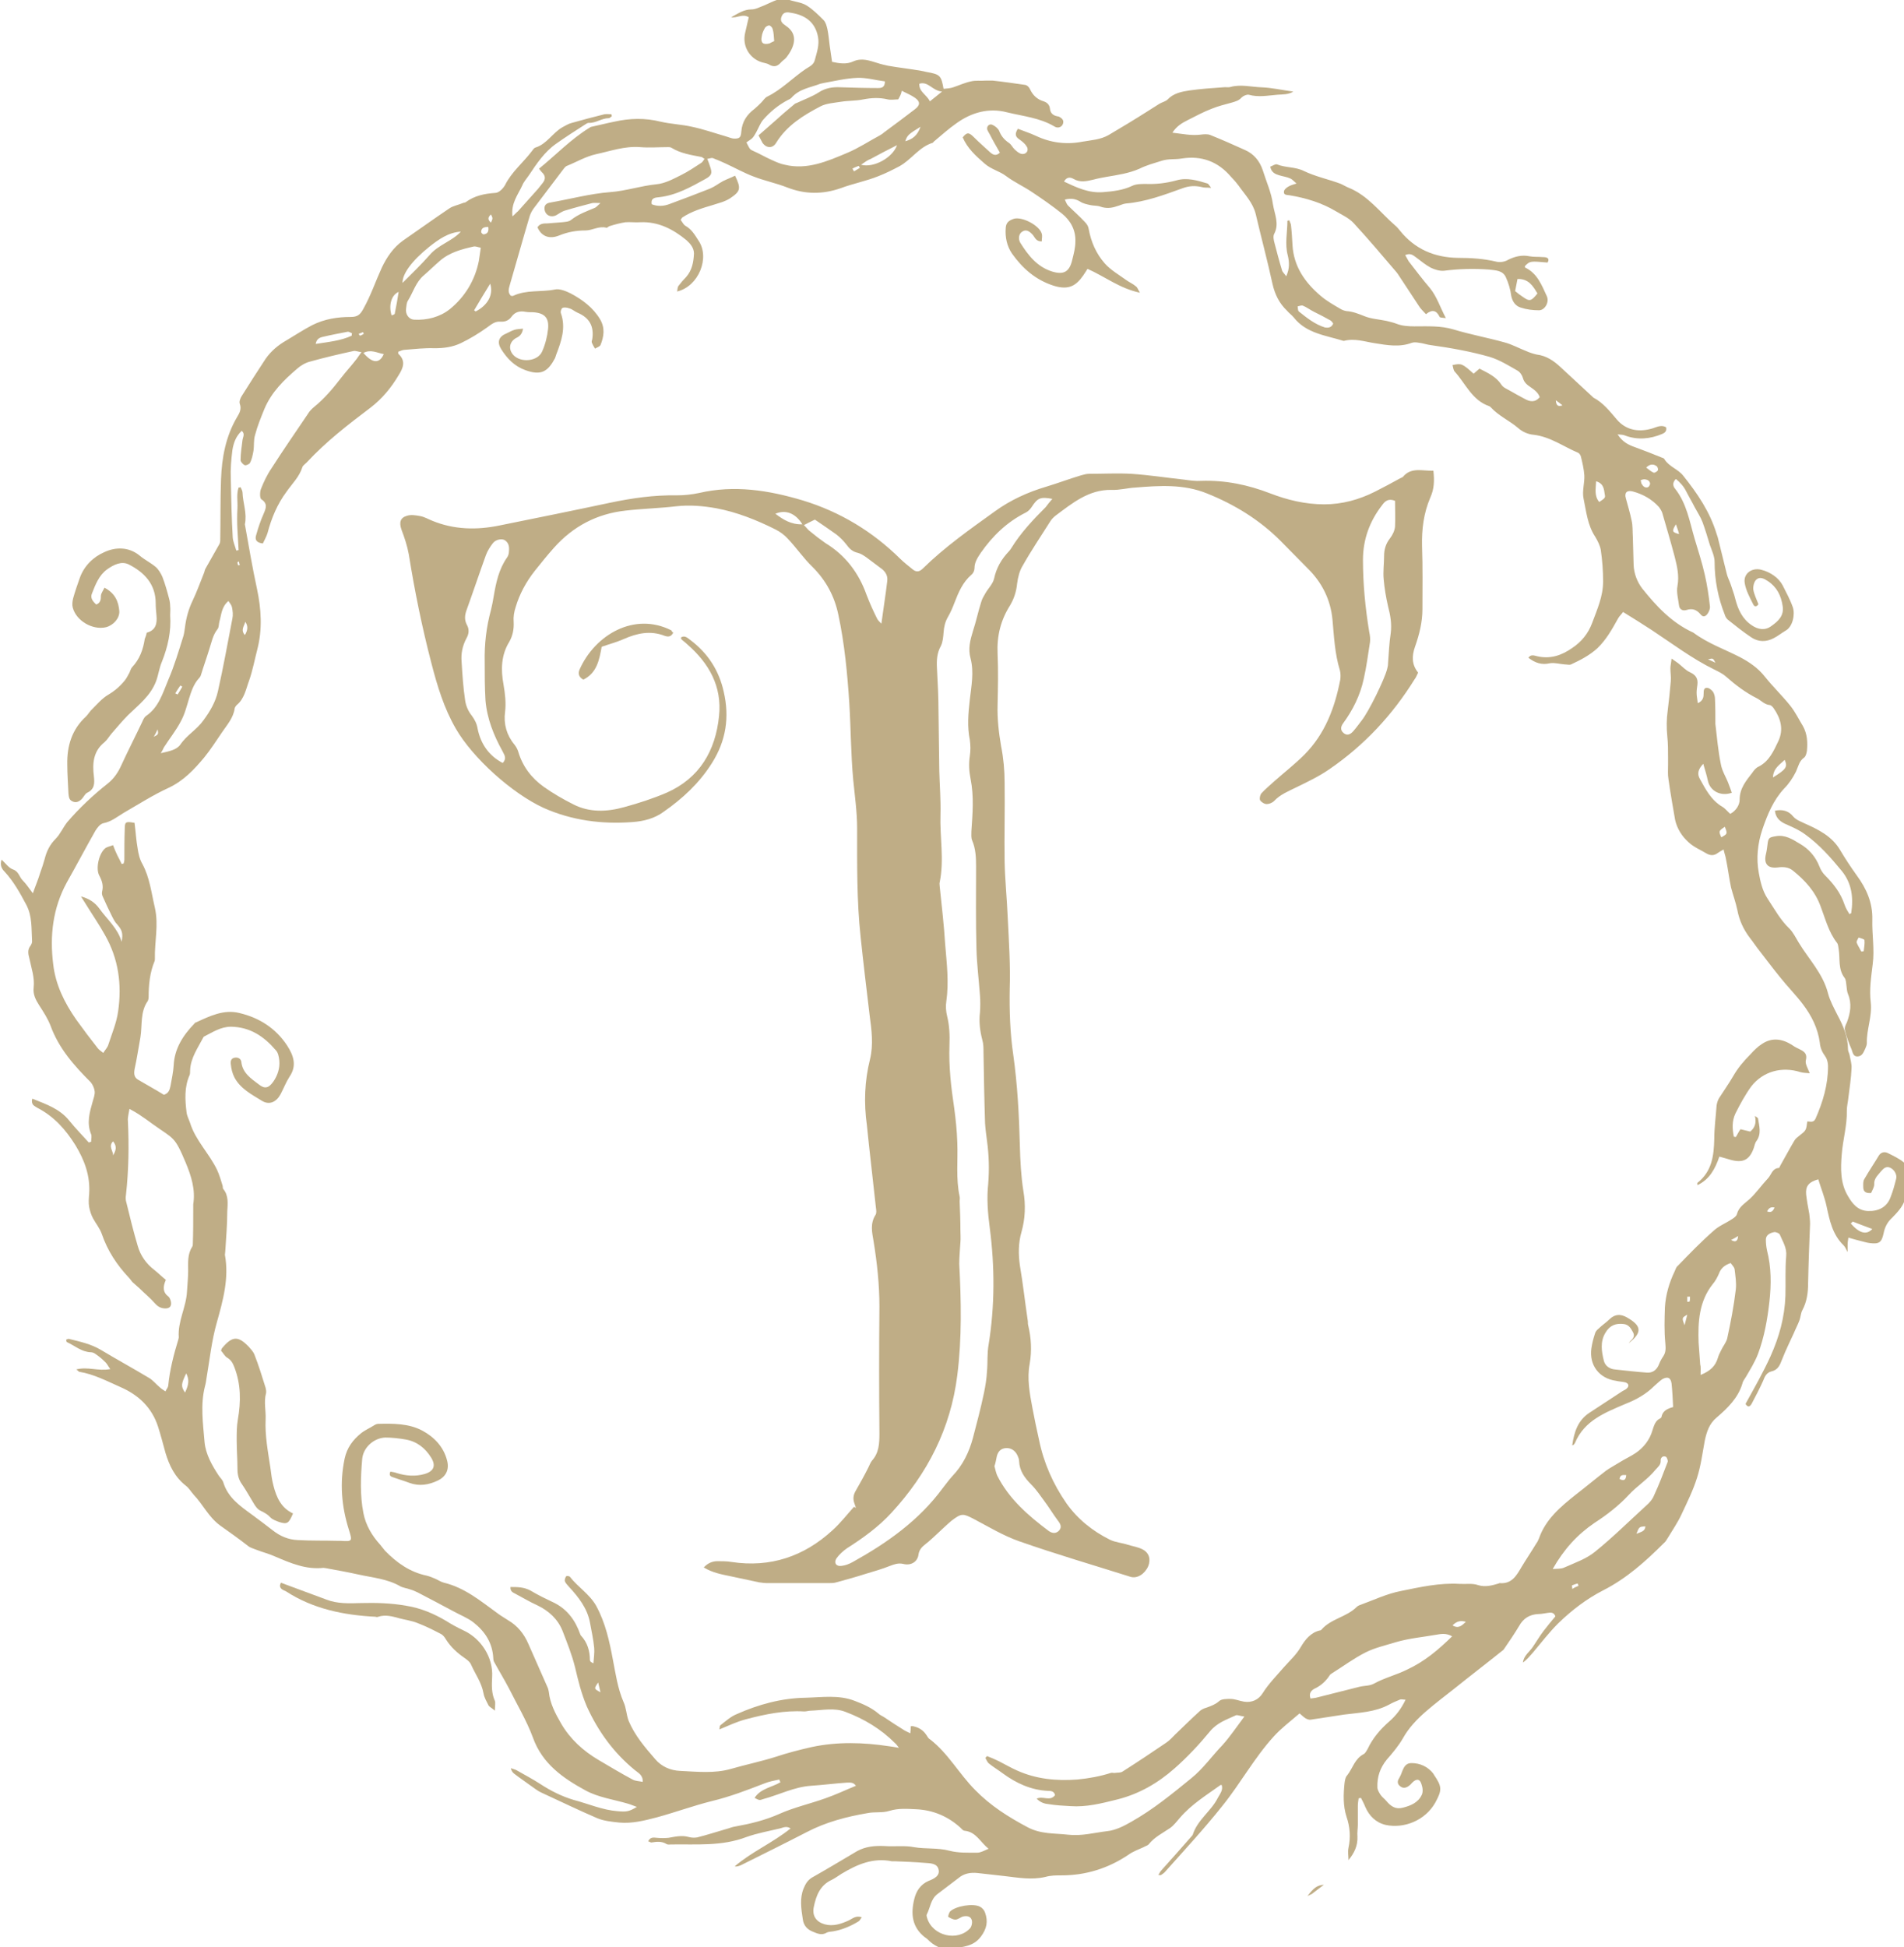 <svg version="1.1" xmlns="http://www.w3.org/2000/svg" xmlns:xlink="http://www.w3.org/1999/xlink" x="0px" y="0px" width="486.7px"
	 height="497.6px" viewBox="0 0 486.7 497.6" style="enable-background:new 0 0 486.7 497.6;" xml:space="preserve">
<defs>
</defs>
<g id="QoVF5c.tif_1_">
	<g>
		<path fill="#bfad86" d="M8.3,280.8c3.4,1.4,6.9,2.5,9.4,5.6c1.6,2,3.4,3.8,5,5.6c0.2-0.1,0.4-0.1,0.6-0.2c0-0.6,0.2-1.4,0-1.9
			c-1.2-2.9-0.4-5.6,0.4-8.4c0.2-0.8,0.6-1.7,0.5-2.6c-0.1-0.8-0.5-1.7-1-2.3c-4.3-4.3-8.2-8.7-10.3-14.5c-0.7-1.8-1.8-3.5-2.9-5.2
			c-0.9-1.4-1.6-2.8-1.4-4.5c0.3-2.6-0.6-5-1.1-7.5c-0.3-1.1-0.5-2.2,0.3-3.2c0.2-0.3,0.4-0.7,0.4-1.1c-0.2-3.2,0.1-6.4-1.5-9.4
			c-1.6-3-3.2-5.9-5.5-8.4c-0.7-0.7-1.3-1.6-0.8-3.1c1,0.9,1.8,2.1,2.9,2.5c1.5,0.5,1.6,1.9,2.5,2.8c0.9,0.9,1.6,2,2.6,3.3
			c0.7-2,1.4-3.6,1.9-5.3c0.4-1.1,0.8-2.3,1.1-3.4c0.5-2,1.3-3.7,2.8-5.2c1.2-1.2,1.9-2.9,3-4.3c3.1-3.6,6.6-6.9,10.4-9.9
			c1.5-1.2,2.6-2.8,3.4-4.6c1.7-3.7,3.6-7.4,5.4-11.2c0.2-0.5,0.5-1.1,0.9-1.4c3.3-2.2,4.3-5.9,5.7-9.2c1.6-3.7,2.7-7.5,3.9-11.3
			c0.2-0.7,0.3-1.6,0.4-2.3c0.3-2.3,0.9-4.5,1.9-6.6c1.1-2.3,2-4.8,3-7.3c0.1-0.4,0.2-0.8,0.4-1.1c1.1-2,2.3-4,3.4-6
			c0.2-0.3,0.3-0.7,0.3-1.1c0.1-5.2,0-10.4,0.2-15.6c0.2-5.5,1.2-11,4.1-15.9c0.6-1,1.2-2,0.7-3.4c-0.2-0.5,0.1-1.4,0.5-2
			c2-3.2,4-6.3,6.1-9.5c1.4-2,3.2-3.5,5.3-4.7c2.2-1.3,4.3-2.7,6.6-3.9c3.2-1.6,6.5-2.1,9.9-2.1c1.7,0,2.4-0.6,3.2-2.1
			c1.9-3.4,3.1-7,4.7-10.5c1.3-2.7,2.9-5.1,5.4-6.9c3.9-2.7,7.8-5.5,11.8-8.2c1-0.7,2.3-0.9,3.5-1.4c0.2-0.1,0.5-0.1,0.7-0.2
			c2.3-1.7,4.8-2.2,7.6-2.4c0.9,0,2-1.1,2.5-2c1.7-3.4,4.6-5.7,6.8-8.6c0.3-0.4,0.6-0.9,1-1c2.9-0.9,4.4-3.8,6.9-5.2
			c0.8-0.4,1.5-0.9,2.4-1.1c2.8-0.8,5.5-1.5,8.3-2.2c0.6-0.1,1.2,0,1.8,0c0,0.2,0.1,0.3,0.1,0.5c-0.3,0.2-0.5,0.5-0.8,0.5
			c-1.8,0-3.3,1.3-5.1,1.2c-0.3,0-0.6,0.2-0.9,0.4c-2.5,1.6-5,3.2-7.4,4.9c-3,2.1-5,5.1-7,8.1c-0.6,0.9-1.3,1.6-1.7,2.6
			c-1.1,2.4-2.9,4.5-2.5,7.9c0.7-0.6,1-1,1.4-1.3c1.7-1.9,3.4-3.8,5.1-5.7c0.4-0.5,0.8-1,1.2-1.5c0.8-1,0.8-1.9-0.2-2.8
			c-0.2-0.2-0.4-0.5-0.7-0.9c4.3-3.5,8.1-7.5,12.8-10.4c0.2-0.1,0.4-0.3,0.6-0.3c1.9-0.4,3.8-0.9,5.8-1.3c4-0.9,7.9-1,11.9,0
			c2.6,0.6,5.4,0.7,8,1.3c2.9,0.6,5.7,1.6,8.5,2.4c0.7,0.2,1.4,0.5,2,0.6c1.6,0.1,2-0.2,2.1-1.8c0.2-2.5,1.4-4.3,3.4-5.8
			c0.6-0.5,1.2-1.1,1.7-1.6c0.5-0.5,0.9-1.2,1.5-1.5c3.7-1.8,6.5-4.8,9.9-7.1c0.9-0.6,2-1,2.3-2.3c0.5-1.9,1.2-3.8,0.8-5.9
			c-0.7-3.7-3.2-5.5-6.7-6.1c-1-0.2-2.1-0.4-2.6,0.9c-0.5,1.2,0.2,1.8,1.1,2.4c3.3,2.2,2.2,5.4,0.1,8.1c-0.4,0.5-1,0.8-1.4,1.3
			c-0.9,1-1.8,1.2-3,0.5c-0.3-0.2-0.7-0.3-1.1-0.4c-3.7-0.7-5.9-4.2-5-7.8c0.3-1.3,0.6-2.6,0.9-3.9c-1.6-1-3,0.3-4.5,0
			c1.7-0.9,3.2-2,5.2-2c1.1,0,2.1-0.6,3.2-1c1.2-0.5,2.3-1.1,3.5-1.5c0.7-0.2,1.6-0.6,2.1-0.3c1.7,0.9,3.7,0.8,5.3,1.8
			c1.6,1,3,2.4,4.3,3.7c0.6,0.6,0.8,1.5,1,2.3c0.3,1.4,0.4,2.8,0.6,4.3c0.2,1.3,0.4,2.7,0.6,4.1c1.8,0.4,3.7,0.7,5.4-0.1
			c2.2-1,4.2-0.2,6.2,0.4c0.9,0.3,1.8,0.5,2.7,0.7c2.8,0.5,5.7,0.8,8.5,1.3c0.5,0.1,0.9,0.2,1.4,0.3c3.4,0.6,3.7,0.9,4.3,4.3
			c0.8-0.1,1.7-0.1,2.5-0.4c1.5-0.5,3-1.2,4.5-1.5c1.2-0.3,2.5-0.1,3.7-0.2c0.6,0,1.3,0,1.9,0c2.8,0.3,5.5,0.7,8.3,1.1
			c0.5,0.1,1,0.6,1.2,1.1c0.7,1.5,1.8,2.6,3.5,3.1c0.9,0.3,1.5,0.9,1.6,1.9c0.1,1.1,0.8,1.7,1.8,1.9c0.2,0,0.3,0.1,0.5,0.1
			c0.7,0.4,1.4,0.9,1,1.9c-0.3,0.8-1.3,1.2-2.2,0.6c-3.7-2.2-8-2.6-12.1-3.6c-4.6-1.2-9,0-12.9,2.8c-2,1.4-3.9,3.1-5.8,4.7
			c-0.1,0.1-0.2,0.3-0.3,0.3c-3.5,1.1-5.4,4.3-8.5,6c-1.7,0.9-3.5,1.8-5.3,2.5c-3.2,1.3-6.5,1.9-9.7,3.1c-4.6,1.6-9.1,1.6-13.7-0.2
			c-2.8-1.1-5.8-1.7-8.6-2.8c-2.4-0.9-4.7-2.2-7.1-3.3c-1.1-0.5-2.2-1-3.3-1.4c-0.3-0.1-0.7,0.1-1.4,0.2c0.3,0.7,0.5,1.3,0.7,1.9
			c0.6,1.7,0.5,2.3-1.1,3.2c-3.8,2.1-7.5,4.2-11.9,4.7c-0.9,0.1-2.2,0.1-1.9,1.8c1.5,0.6,3,0.5,4.4,0c3.5-1.3,7-2.6,10.5-4
			c1.2-0.5,2.2-1.3,3.3-1.9c1-0.5,2.1-0.9,3.1-1.4c1.6,3.3,1.4,4-1.3,5.8c-1.4,0.9-2.9,1.2-4.4,1.7c-2.7,0.8-5.4,1.6-7.8,3.2
			c-0.1,0.1-0.2,0.3-0.4,0.6c0.4,0.5,0.7,1.2,1.2,1.5c1.6,0.9,2.4,2.3,3.3,3.7c3.1,4.4,0.1,11.8-5.4,13.1c0.1-0.6,0.1-1.2,0.4-1.5
			c0.6-0.8,1.2-1.5,1.9-2.2c1.5-1.7,1.9-3.8,2-6c0-1.4-0.9-2.5-1.9-3.4c-3.4-2.8-7.2-4.8-11.8-4.6c-1.3,0.1-2.6-0.1-3.8,0
			c-1.4,0.2-2.8,0.6-4.1,1c-0.3,0.1-0.6,0.5-0.8,0.4c-1.9-0.5-3.6,0.7-5.3,0.7c-2.4,0-4.6,0.4-6.8,1.3c-2.5,1-4.5,0.2-5.5-2.1
			c0.6-1,1.6-1,2.5-1c1.3-0.1,2.5-0.2,3.8-0.3c0.8-0.1,1.7-0.1,2.3-0.6c1.9-1.5,4-2.2,6.1-3.1c0.4-0.2,0.7-0.6,1.4-1.2
			c-1,0-1.6-0.1-2.1,0c-2.3,0.6-4.6,1.2-6.9,1.9c-0.8,0.2-1.6,0.8-2.3,1.2c-1.4,0.7-2.8,0-3-1.5c-0.1-0.9,0.3-1.5,1.3-1.7
			c5.2-0.9,10.3-2.3,15.5-2.7c4-0.3,7.8-1.6,11.8-2c2.2-0.2,4.4-1.4,6.4-2.4c1.8-0.9,3.4-2,5.1-3.1c0.3-0.2,0.5-0.6,0.8-1
			c-0.4-0.2-0.6-0.5-0.9-0.5c-2.6-0.5-5.2-0.9-7.5-2.3c-0.3-0.2-0.6-0.2-0.9-0.2c-2.4,0-4.8,0.2-7.2,0c-3.9-0.3-7.5,1-11.2,1.8
			c-2.7,0.6-5,2-7.5,3c-0.3,0.1-0.5,0.4-0.7,0.6c-2.6,3.4-5.2,6.9-7.8,10.3c-0.5,0.7-0.9,1.5-1.1,2.3c-1.7,5.7-3.3,11.5-5,17.3
			c-0.3,1-0.5,1.9,0.3,2.7c0.2,0,0.5,0.1,0.6,0c3.4-1.6,7.1-0.9,10.6-1.6c1.2-0.3,2.9,0.4,4.1,1c3,1.6,5.7,3.6,7.5,6.6
			c1.3,2.2,1,4.4,0.1,6.6c-0.2,0.4-0.9,0.6-1.4,0.9c-0.3-0.5-0.6-1-0.8-1.5c-0.1-0.3,0-0.6,0.1-0.9c0.5-3.3-0.7-5.5-3.8-6.8
			c-0.7-0.3-1.3-0.9-2.1-1.1c-0.5-0.2-1.3-0.3-1.7-0.1c-0.3,0.1-0.6,1-0.4,1.4c1.3,3.7,0.1,7.1-1.2,10.5c-0.1,0.3-0.2,0.6-0.3,0.9
			c-1.8,3.4-3.5,4.6-7.6,3.1c-2.8-1-4.7-3-6.2-5.4c-1.1-1.8-0.6-3.2,1.4-4c0.7-0.3,1.3-0.7,2-0.9c0.6-0.2,1.3-0.2,2.2-0.3
			c-0.2,1.4-0.9,2-1.8,2.4c-1.7,1-2,2.8-0.7,4.3c1.9,2.1,6.3,1.7,7.4-0.9c0.8-1.8,1.3-3.8,1.5-5.7c0.3-2.9-0.9-4.1-3.8-4.3
			c-0.6,0-1.3,0-1.9-0.1c-1.5-0.3-2.7,0-3.6,1.2c-0.7,1-1.7,1.4-2.9,1.3c-1.4-0.1-2.3,0.7-3.4,1.5c-2.1,1.5-4.4,2.9-6.7,4
			c-2.1,1-4.3,1.3-6.7,1.3c-2.5-0.1-5.1,0.2-7.6,0.4c-0.6,0-1.1,0.3-1.7,0.5c0,0.3,0,0.4,0,0.5c2,1.8,1.3,3.6,0.1,5.5
			c-1.9,3.2-4.2,6-7.2,8.3c-5.7,4.3-11.4,8.7-16.3,14c-0.4,0.4-1,0.8-1.1,1.2c-0.8,2.5-2.6,4.2-4,6.2c-2.4,3.2-3.9,6.8-4.9,10.6
			c-0.3,1-0.8,1.8-1.2,2.7c-1.7-0.2-2.1-1-1.7-2.2c0.5-1.8,1.1-3.6,1.9-5.4c0.6-1.4,1.1-2.6-0.6-3.7c-0.4-0.3-0.4-1.8-0.1-2.6
			c0.7-1.8,1.6-3.7,2.7-5.3c3-4.7,6.2-9.3,9.3-13.9c0.4-0.7,1-1.3,1.6-1.8c2.6-2.1,4.8-4.7,6.8-7.3c1.3-1.7,2.8-3.3,4.1-5
			c0.3-0.4,0.6-0.9,1.2-1.7c-0.9-0.1-1.5-0.4-2-0.3c-3.7,0.8-7.5,1.7-11.1,2.7c-1.2,0.3-2.4,1-3.3,1.8c-3.4,2.9-6.6,6-8.4,10.3
			c-0.9,2.2-1.8,4.4-2.4,6.7c-0.4,1.3-0.2,2.7-0.4,4c-0.2,1.1-0.4,2.2-0.9,3.1c-0.1,0.3-1,0.7-1.3,0.6c-0.5-0.2-1.1-0.9-1.1-1.3
			c0-1.7,0.3-3.5,0.5-5.2c0.1-0.7,0.7-1.5-0.2-2.3c-1.5,1.4-2.1,3.1-2.4,5c-0.3,2.4-0.5,4.8-0.4,7.2c0.1,5,0.2,10.1,0.5,15.1
			c0.1,1.1,0.6,2.2,0.9,3.3c0.2,0,0.4-0.1,0.6-0.1c-0.1-1.7-0.2-3.5-0.3-5.2c-0.1-1.8-0.1-3.7,0-5.5c0.1-1.8-0.3-3.6,0.3-5.3
			c0.2,0,0.3,0,0.5-0.1c0.2,0.5,0.5,0.9,0.5,1.4c0.1,2.7,1.2,5.3,0.6,8.1c1,5.5,1.9,11,3.1,16.5c1.1,5.2,1.4,10.3,0.1,15.4
			c-0.7,2.7-1.2,5.4-2.1,8c-0.8,2.1-1.2,4.7-3.2,6.3c-0.2,0.2-0.4,0.5-0.5,0.8c-0.3,2.4-1.9,4.2-3.2,6.1c-1.5,2.2-2.9,4.4-4.6,6.5
			c-2.6,3.1-5.3,6-9.2,7.8c-3.9,1.8-7.5,4.1-11.3,6.3c-1.7,1-3.2,2.3-5.3,2.7c-0.8,0.2-1.5,1.1-2,1.9c-2.5,4.4-4.8,8.8-7.3,13.2
			c-3.6,6.6-4.4,13.6-3.5,20.9c0.6,5.3,2.9,9.9,5.9,14.2c1.8,2.5,3.6,4.9,5.5,7.3c0.3,0.4,0.8,0.7,1.4,1.2c0.5-0.8,1.1-1.4,1.3-2.1
			c0.9-2.8,2.1-5.6,2.5-8.5c1-6.9,0.1-13.5-3.4-19.6c-1.5-2.7-3.3-5.3-4.9-7.9c-0.3-0.5-0.7-1.1-1.2-1.9c2.2,0.6,3.6,1.6,4.7,3.1
			c2,2.8,4.7,5,5.7,8.5c0.4-2.2,0.1-3-1.1-4.4c-0.6-0.6-1-1.4-1.4-2.2c-0.8-1.6-1.6-3.3-2.3-4.9c-0.2-0.4-0.3-0.9-0.2-1.3
			c0.4-1.5,0-2.8-0.7-4.1c-1-1.8-0.1-5.7,1.5-7c0.5-0.4,1.3-0.5,2-0.8c0.4,1,0.7,1.8,1.1,2.6c0.4,0.8,0.8,1.5,1.1,2.2
			c0.2,0,0.3-0.1,0.5-0.1c0.1-0.3,0.2-0.7,0.2-1c0-2.6,0-5.3,0.1-7.9c0-1.8,0.3-1.9,2.5-1.5c0.3,2.2,0.4,4.4,0.8,6.6
			c0.2,1.3,0.5,2.7,1.2,3.9c1.9,3.5,2.3,7.4,3.2,11.2c1,4.4-0.1,8.7,0,13c0,0.2,0,0.5-0.1,0.7c-1.2,2.9-1.5,6-1.5,9.2
			c0,0.3-0.1,0.7-0.2,0.9c-2,2.8-1.4,6.2-1.9,9.3c-0.5,2.7-0.9,5.5-1.5,8.2c-0.2,1.2-0.1,2.1,1,2.7c2.2,1.3,4.4,2.5,6.5,3.8
			c1.3-0.4,1.5-1.4,1.7-2.3c0.3-1.7,0.7-3.5,0.8-5.2c0.2-4.3,2.4-7.7,5.3-10.7c0.1-0.1,0.2-0.3,0.4-0.3c3.5-1.6,7.1-3.4,11.1-2.4
			c5.1,1.2,9.3,3.9,12.2,8.3c1.6,2.5,2.6,5.1,0.6,8c-0.9,1.4-1.5,3-2.3,4.5c-1.1,2-2.9,2.8-4.8,1.6c-2.6-1.6-5.5-3.1-7-6
			c-0.5-1-0.8-2.2-0.9-3.4c-0.1-0.7,0.1-1.5,1.1-1.6c0.8-0.1,1.5,0.3,1.6,1.1c0.3,2.8,2.4,4.2,4.4,5.7c1.6,1.3,2.6,1,3.8-0.7
			c1.1-1.6,1.7-3.5,1.5-5.4c-0.1-0.9-0.3-2-0.9-2.6c-3-3.5-6.5-5.9-11.4-6c-2.7,0-4.7,1.4-6.9,2.5c-0.1,0-0.1,0.1-0.2,0.2
			c-1.4,2.7-3.3,5.3-3.4,8.5c0,0.4,0,0.8-0.1,1.1c-1.4,3.1-1.2,6.4-0.8,9.6c0.1,0.9,0.6,1.8,0.9,2.7c1.4,4.5,4.9,7.8,6.9,12
			c0.6,1.3,1,2.7,1.4,4c0.1,0.3,0,0.7,0.2,0.9c1.4,1.7,1.1,3.8,1,5.8c0,3.3-0.3,6.7-0.5,10c0,0.3-0.1,0.7-0.1,1
			c1.1,6-0.5,11.7-2.1,17.4c-1.3,4.6-1.8,9.4-2.6,14.1c-0.1,0.7-0.2,1.4-0.4,2.1c-1.2,4.7-0.5,9.5-0.1,14.3c0.3,3.1,1.9,5.9,3.6,8.5
			c0.4,0.6,1,1.1,1.2,1.8c1.2,3.9,4.3,6,7.3,8.2c1.8,1.3,3.6,2.7,5.3,4c1.9,1.5,4,2.4,6.4,2.5c3.4,0.2,6.8,0.1,10.3,0.2
			c0.2,0,0.5,0,0.7,0c3,0.2,3,0.1,2.1-2.8c-1.9-6-2.4-12-1.1-18.2c0.6-2.8,2.1-4.8,4.2-6.5c1-0.8,2.2-1.3,3.3-2
			c0.3-0.2,0.7-0.4,1.1-0.4c3.8-0.1,7.8-0.1,11.2,1.7c3,1.6,5.5,4.1,6.4,7.7c0.6,2.3-0.3,4.1-2.4,5.1c-2.3,1.1-4.7,1.5-7.2,0.6
			c-1.3-0.5-2.7-0.9-4.1-1.4c-0.6-0.2-1.3-0.4-0.8-1.5c0.6,0.1,1.2,0.2,1.7,0.4c2.3,0.7,4.7,0.9,7.1,0.2c2.3-0.7,2.9-2.1,1.6-4.2
			c-1.5-2.4-3.6-4.1-6.5-4.6c-1.7-0.3-3.5-0.5-5.2-0.5c-2.9,0.1-5.6,2.5-5.9,5.4c-0.4,4.6-0.6,9.3,0.3,13.9c0.6,3.1,2.2,5.8,4.3,8.1
			c0.4,0.5,0.8,1,1.2,1.5c3,3.1,6.4,5.5,10.7,6.4c0.8,0.2,1.5,0.5,2.2,0.8c0.7,0.3,1.4,0.8,2.2,1c5.4,1.3,9.5,4.8,13.8,7.9
			c0.8,0.6,1.7,1.1,2.6,1.7c2.4,1.4,4.1,3.5,5.2,6.1c1.6,3.7,3.3,7.4,4.9,11.1c0.2,0.4,0.2,0.8,0.3,1.1c0.3,3,1.7,5.6,3.2,8.2
			c2.3,3.9,5.6,6.9,9.5,9.2c2.9,1.7,5.7,3.4,8.7,5c0.7,0.4,1.6,0.4,2.6,0.6c0.1-1.8-1.2-2.3-2-3c-5.4-4.4-9.4-9.9-12.3-16.3
			c-1.4-3.3-2.2-6.6-3-10c-0.8-3.2-2-6.2-3.2-9.3c-1.2-3-3.5-5.1-6.4-6.5c-2-0.9-3.8-2-5.7-3c-0.6-0.3-1.3-0.6-1.2-1.7
			c1.8,0,3.4,0,5.1,0.9c2,1.2,4.1,2.2,6.2,3.2c3.3,1.7,5.3,4.5,6.5,7.9c0.1,0.2,0.1,0.3,0.2,0.4c1.7,1.8,2.3,4,2.3,6.3
			c0,0.1,0.1,0.3,0.2,0.4c0.1,0.1,0.3,0.2,0.7,0.4c0.1-1.4,0.3-2.7,0.2-3.9c-0.2-2.2-0.7-4.4-1.1-6.6c-0.7-3.6-2.9-6.4-5.3-9
			c-0.4-0.5-0.9-0.9-1.1-1.5c-0.1-0.3,0.1-0.9,0.3-1.2c0.1-0.2,0.9-0.1,1,0.1c2,2.6,5,4.4,6.7,7.4c2.4,4.4,3.4,9.1,4.3,13.9
			c0.7,3.6,1.2,7.2,2.7,10.7c0.7,1.5,0.7,3.2,1.3,4.8c1.6,3.8,4.2,6.8,6.8,9.8c1.6,1.9,3.9,2.9,6.4,3c4.3,0.2,8.7,0.7,12.9-0.5
			c3.8-1.1,7.7-1.9,11.5-3.1c3-1,6.1-1.8,9.2-2.5c6.6-1.4,13.2-1.2,19.8-0.2c0.7,0.1,1.4,0.2,2.5,0.4c-0.5-0.6-0.7-1-1-1.2
			c-3.6-3.6-7.9-6.2-12.7-8c-2.8-1.1-5.9-0.4-8.8-0.3c-0.6,0-1.1,0.2-1.7,0.2c-5.1-0.3-10,0.7-14.9,2c-2.3,0.6-4.4,1.6-6.8,2.6
			c0.1-0.3,0-0.9,0.3-1.1c1.3-1,2.6-2.2,4.1-2.8c5.6-2.5,11.5-4.1,17.6-4.2c4.2-0.1,8.5-0.8,12.6,0.8c2.1,0.8,4.2,1.7,6,3.2
			c0.4,0.4,0.9,0.6,1.4,0.9c1.8,1.2,3.6,2.4,5.4,3.5c0.4,0.2,0.8,0.4,1.4,0.7c0.1-0.7,0.1-1.2,0.1-1.8c0.2,0,0.5-0.1,0.7,0
			c1.4,0.3,2.5,1,3.3,2.2c0.3,0.4,0.5,0.9,0.9,1.1c4.7,3.6,7.5,8.9,11.6,13c3.9,4,8.5,6.9,13.4,9.5c3.4,1.8,6.8,1.5,10.3,1.9
			c3.5,0.4,6.7-0.5,10-0.9c2.1-0.2,4.3-1.3,6.2-2.4c5.5-3.1,10.4-7.1,15.3-11.1c3.1-2.5,5.3-5.7,8-8.5c1.9-2.1,3.5-4.5,5.6-7.3
			c-1.1-0.1-1.8-0.5-2.2-0.3c-2.4,1.1-4.8,1.9-6.6,4.1c-2.8,3.4-5.8,6.6-9.1,9.5c-4.2,3.7-9,6.5-14.6,7.9c-4,1-7.9,2-12,1.7
			c-1.8-0.1-3.7-0.2-5.5-0.5c-1.1-0.1-2.1-0.4-3.1-1.4c1.6-0.8,3.4,0.8,4.7-0.9c-0.2-1-1-1.1-1.8-1.1c-4.4-0.2-8.2-2-11.6-4.5
			c-1.2-0.9-2.4-1.6-3.5-2.5c-0.4-0.3-0.6-0.9-0.9-1.4c0.1-0.2,0.3-0.3,0.4-0.5c1,0.4,2,0.8,3,1.3c1.6,0.8,3.1,1.7,4.7,2.4
			c4.9,2.2,10.1,2.7,15.4,2.3c3-0.3,5.8-0.8,8.6-1.7c0.3-0.1,0.8,0.1,1.1,0c0.6-0.1,1.3,0,1.8-0.3c3.8-2.4,7.5-4.9,11.2-7.4
			c0.9-0.6,1.6-1.4,2.3-2.1c2.1-2,4.1-4,6.2-5.9c0.5-0.5,1.2-0.8,1.9-1c1.1-0.4,2.2-0.8,3.1-1.6c0.6-0.6,1.9-0.6,2.9-0.6
			c1.2,0,2.3,0.5,3.5,0.7c1.9,0.3,3.7-0.4,4.8-2.2c1.5-2.4,3.6-4.5,5.4-6.6c1.5-1.7,3.2-3.2,4.4-5.3c1-1.7,2.5-3.6,4.8-4.1
			c0.2,0,0.3-0.1,0.4-0.2c2.4-2.8,6.4-3.2,9-5.8c0.2-0.2,0.4-0.3,0.6-0.4c3.6-1.3,7.1-3,10.8-3.7c4.9-1,9.8-2.1,14.9-1.8
			c1.6,0.1,3.3-0.2,4.7,0.3c1.9,0.6,3.6,0.1,5.3-0.4c0.1,0,0.1-0.1,0.2-0.1c3.2,0.3,4.4-2,5.7-4.2c1.2-2,2.5-3.9,3.7-5.9
			c0.3-0.4,0.5-0.8,0.7-1.3c1.7-4.9,5.5-8.1,9.4-11.2c2.6-2,5.1-4.1,7.7-6.1c1.1-0.8,2.3-1.4,3.4-2.1c1.4-0.9,3-1.6,4.3-2.5
			c2-1.4,3.5-3.3,4.2-5.7c0.4-1.2,0.7-2.5,2-3.1c0.1-0.1,0.3-0.2,0.3-0.3c0.3-1.7,1.6-2.2,3-2.6c-0.1-2.1-0.2-4.1-0.4-6
			c-0.2-1.5-1-1.9-2.4-1.1c-0.7,0.5-1.3,1.1-2,1.7c-2.1,2.1-4.6,3.5-7.4,4.6c-5.1,2.2-10.5,4.2-12.9,10c-0.1,0.2-0.3,0.4-0.4,0.5
			c0,0-0.1,0-0.3,0.1c0.5-3.4,1.4-6.4,4.5-8.4c2.8-1.8,5.6-3.7,8.4-5.5c0.3-0.2,0.7-0.3,1-0.6c0.7-0.6,0.6-1.3-0.3-1.6
			c-0.8-0.2-1.6-0.2-2.4-0.4c-4.3-0.6-6.9-4-6.3-8.3c0.2-1.3,0.5-2.5,0.9-3.7c0.1-0.5,0.5-1,0.9-1.3c0.9-0.9,2-1.6,2.9-2.5
			c1.4-1.3,2.8-1.3,4.4-0.4c3.5,2,4.2,3.7,0.4,6.6c0.2-0.2,0.3-0.4,0.5-0.6c0.7-0.6,1.2-1.3,0.6-2.3c-0.5-0.9-1-1.8-2.2-2
			c-2.1-0.3-3.7,0.3-4.8,2.2c-1.4,2.3-1,4.8-0.4,7.2c0.3,1.2,1.4,2.1,2.9,2.2c2.7,0.3,5.4,0.6,8.1,0.8c1.4,0.1,2.4-0.6,3-1.9
			c0.3-0.8,0.7-1.6,1.2-2.3c0.7-1.1,0.6-2.1,0.5-3.4c-0.3-3-0.2-6.1-0.1-9.1c0.2-3.2,1.1-6.3,2.5-9.2c0.2-0.5,0.4-1.1,0.8-1.4
			c3-3.1,6-6.2,9.2-9c1.3-1.2,3.1-1.9,4.6-2.9c0.5-0.3,1.2-0.8,1.3-1.3c0.5-1.9,2-2.7,3.3-3.9c1.7-1.6,3-3.5,4.6-5.2
			c0.9-0.9,1.1-2.6,2.8-2.7c0.2,0,0.3-0.5,0.5-0.8c1.2-2.1,2.3-4.2,3.5-6.2c0.3-0.5,0.7-0.8,1.2-1.2c1.8-1.4,1.8-1.4,2.1-3.7
			c0.7,0,1.6,0.4,2.1-0.7c1.9-4.3,3.2-8.7,3.2-13.4c0-0.8-0.2-1.8-0.7-2.5c-0.8-1.1-1.3-2.2-1.4-3.5c-0.5-3.7-2.1-6.9-4.3-9.8
			c-1.8-2.4-4-4.6-5.9-7c-1.8-2.2-3.5-4.5-5.3-6.8c-0.8-1-1.5-2.1-2.3-3.1c-1.7-2.2-2.8-4.6-3.3-7.3c-0.4-1.9-1.1-3.8-1.6-5.7
			c-0.5-2.4-0.8-4.9-1.3-7.3c-0.1-0.7-0.4-1.4-0.6-2.4c-0.7,0.4-1.1,0.6-1.5,0.9c-0.9,0.7-1.9,0.7-2.9,0.1c-1.5-0.9-3.2-1.6-4.5-2.8
			c-1.7-1.5-3-3.5-3.5-5.8c-0.6-3.4-1.2-6.9-1.7-10.4c-0.2-1.2-0.1-2.4-0.1-3.6c0-0.6,0-1.3,0-1.9c0-1.8,0-3.7-0.2-5.5
			c-0.2-2.1-0.2-4.3,0.1-6.4c0.3-2.5,0.6-5.1,0.8-7.6c0.1-1.1-0.1-2.2-0.1-3.3c0-0.7,0.2-1.4,0.3-2.5c0.8,0.6,1.3,0.9,1.7,1.2
			c1,0.8,1.9,1.8,3,2.3c1.5,0.7,2.1,1.6,1.9,3.2c-0.1,0.7-0.2,1.4-0.2,2.1c0,0.8,0.2,1.6,0.3,2.6c1.4-0.6,1.5-1.6,1.5-2.5
			c0-0.6,0-1.5,0.9-1.4c0.5,0,1.1,0.5,1.5,1c0.3,0.5,0.5,1.2,0.5,1.8c0.1,2.1,0.1,4.1,0.1,6.2c0,0.1,0,0.2,0,0.2
			c0.4,3.4,0.7,6.9,1.4,10.3c0.3,1.8,1.4,3.4,2,5.1c0.3,0.7,0.5,1.4,0.8,2.2c-2.8,1-5.5-0.4-6.1-3c-0.3-1.4-0.7-2.7-1.2-4.4
			c-1.3,1.4-1.6,2.5-0.9,3.8c1.5,2.7,2.9,5.5,5.8,7.2c0.7,0.4,1.3,1.2,2,1.8c1.5-0.8,2.4-2.3,2.4-3.6c0-3,1.7-4.9,3.3-7
			c0.4-0.6,0.9-1.2,1.6-1.5c2.7-1.4,3.8-4,5-6.5c1.4-3,0.6-5.8-1.2-8.4c-0.2-0.3-0.6-0.7-0.9-0.8c-1.4-0.1-2.2-1.1-3.3-1.7
			c-3-1.5-5.5-3.4-8-5.6c-0.9-0.8-2-1.3-3-1.8c-5.7-2.8-10.7-6.6-16-10.1c-2.3-1.5-4.7-3-7.3-4.6c-0.4,0.6-1,1.1-1.3,1.7
			c-1.5,2.7-3,5.4-5.3,7.6c-2,1.8-4.3,3-6.7,4.1c-0.4,0.2-1,0-1.6,0c-1.3-0.1-2.6-0.5-3.8-0.3c-2.1,0.5-3.8-0.1-5.5-1.4
			c0.6-0.9,1.4-0.6,2.2-0.4c3.4,0.8,6.3-0.2,9-2.1c2.4-1.6,4.1-3.7,5.1-6.4c1.3-3.5,2.8-6.8,2.8-10.6c0-2.7-0.2-5.4-0.6-8.1
			c-0.2-1.1-0.8-2.3-1.4-3.3c-2-3-2.3-6.5-3-9.8c-0.4-1.9,0.3-4,0.2-5.9c-0.1-1.6-0.5-3.3-0.9-4.9c-0.1-0.3-0.4-0.8-0.7-0.9
			c-3.8-1.6-7.1-4.1-11.4-4.6c-1.4-0.1-2.9-0.8-3.9-1.7c-2.2-1.9-5-3.1-7-5.3c-0.1-0.1-0.2-0.2-0.4-0.3c-4.4-1.5-6-5.7-8.8-8.8
			c-0.4-0.4-0.4-1.1-0.6-1.7c2.3-0.5,2.5-0.4,5.4,2.2c0.5-0.4,1-0.9,1.5-1.3c2.1,1.1,4.2,2,5.6,4.1c0.4,0.7,1.4,1.1,2.1,1.5
			c1.2,0.7,2.5,1.4,3.8,2.1c1.4,0.8,2.7,1,3.9-0.4c-0.4-1.2-1.4-1.9-2.4-2.6c-0.9-0.6-1.6-1.2-1.9-2.3c-0.2-0.7-0.7-1.5-1.4-1.9
			c-2.3-1.3-4.5-2.7-7.1-3.5c-4.9-1.4-10-2.3-15-3c-1-0.1-2-0.5-3-0.6c-0.6-0.1-1.3-0.2-1.9,0c-3.2,1.2-6.3,0.6-9.5,0.1
			c-2.6-0.4-5.1-1.3-7.8-0.6c-0.1,0-0.2,0-0.2,0c-4.5-1.4-9.5-1.9-12.7-6c-0.5-0.6-1.2-1.1-1.7-1.7c-2-1.9-3.1-4.2-3.7-6.8
			c-1.3-6-2.9-11.9-4.3-17.9c-0.7-2.9-2.8-5-4.4-7.3c-0.6-0.8-1.2-1.5-1.9-2.2c-3.3-3.9-7.5-5.5-12.6-4.7c-1.7,0.3-3.4,0-5.2,0.6
			c-1.9,0.6-3.8,1.1-5.6,2c-2.7,1.2-5.6,1.6-8.5,2.1c-1.1,0.2-2.2,0.4-3.3,0.7c-1.7,0.4-3.4,0.8-5.1-0.2c-0.7-0.4-1.7-0.6-2.4,0.7
			c3.2,1.5,6.3,3,10,2.7c2.5-0.2,5.1-0.5,7.4-1.6c1-0.5,2.3-0.5,3.5-0.5c2.7,0.1,5.2-0.2,7.8-0.9c2.7-0.8,5.4,0,8,0.8
			c0.2,0.1,0.4,0.4,0.9,1.1c-1.2-0.1-1.8,0-2.4-0.2c-1.7-0.4-3.3-0.3-4.9,0.3c-4.7,1.7-9.5,3.5-14.5,3.9c-0.8,0.1-1.5,0.5-2.3,0.7
			c-1.4,0.5-2.8,0.6-4.2,0.1c-0.8-0.3-1.7-0.2-2.6-0.4c-0.9-0.2-1.9-0.4-2.6-0.9c-1.2-0.7-2.3-0.9-3.9-0.5c0.3,0.6,0.5,1.2,0.8,1.5
			c1.4,1.4,2.9,2.7,4.3,4.2c0.5,0.5,0.9,1.1,1,1.8c0.6,3.3,1.9,6.3,4.1,8.8c1.5,1.7,3.6,2.9,5.4,4.2c0.8,0.6,1.8,1,2.6,1.7
			c0.4,0.3,0.5,0.8,1,1.6c-5.2-1.1-8.9-4.1-13.4-6.1c-0.3,0.5-0.7,1.1-1.1,1.7c-1.7,2.4-3.5,3.9-7.6,2.6c-4.6-1.5-7.9-4.4-10.6-8.2
			c-1.3-1.9-1.8-4.2-1.6-6.6c0.1-1.4,0.9-1.9,2.1-2.3c2.1-0.6,6.5,1.7,7.1,3.8c0.2,0.6,0,1.3,0,2c-1.5,0-1.7-1-2.3-1.7
			c-1-1.1-1.8-1.4-2.7-0.8c-0.8,0.5-1.1,1.7-0.5,2.8c2,3.2,4.3,6.2,8.2,7.4c3,0.9,4.4,0,5.1-3c0.4-1.6,0.8-3.1,0.8-4.7
			c0.1-2.9-1.2-5.3-3.4-7.1c-2.5-2-5.1-3.8-7.8-5.6c-2.1-1.4-4.5-2.5-6.5-4c-1.7-1.3-3.8-1.7-5.5-3.2c-2.3-2-4.4-3.9-5.6-6.7
			c1.1-1.4,1.6-1.3,2.9,0c1.4,1.4,2.8,2.6,4.2,3.9c0.7,0.6,1.5,0.9,2.4,0c-0.9-1.6-1.8-3.1-2.6-4.7c-0.2-0.3-0.4-0.7-0.6-1.1
			c-0.3-0.9,0.5-1.7,1.3-1.3c0.7,0.3,1.4,0.9,1.7,1.5c0.5,1.3,1.3,2.3,2.5,3.1c0.6,0.4,0.9,1.1,1.4,1.6c0.5,0.5,1.1,1,1.7,1.2
			c1.2,0.3,2.1-0.7,1.5-1.8c-0.4-0.7-1.1-1.3-1.8-1.8c-1.1-0.7-1.4-1.4-0.5-2.8c1.5,0.6,3.1,1.1,4.6,1.8c3.8,1.8,7.8,2.3,11.9,1.5
			c2.3-0.4,4.6-0.5,6.7-1.7c3.4-2,6.7-4,10-6.1c1-0.6,2-1.3,3-1.9c0.7-0.4,1.6-0.6,2.1-1.1c1.5-1.6,3.6-2,5.6-2.3
			c2.8-0.4,5.7-0.6,8.6-0.8c0.6-0.1,1.3,0.1,1.9-0.1c2.6-0.7,5.2,0,7.8,0.1c2.7,0.1,5.3,0.7,8.2,1.1c-1.3,0.8-2.7,0.7-4,0.8
			c-2.5,0.2-4.9,0.7-7.4,0c-0.5-0.1-1.4,0.3-1.8,0.7c-0.7,0.8-1.5,1-2.5,1.3c-1.8,0.5-3.5,0.9-5.2,1.6c-2.1,0.8-4.1,1.9-6.1,2.9
			c-1.4,0.7-2.8,1.5-3.9,3.2c2.6,0.3,4.9,0.8,7.2,0.5c0.8-0.1,1.8-0.2,2.5,0.1c3,1.2,5.9,2.5,8.8,3.8c2.3,1,3.8,2.8,4.6,5.2
			c0.9,2.9,2.2,5.7,2.6,8.7c0.4,2.5,1.7,5,0.3,7.6c-0.3,0.6-0.1,1.6,0.1,2.3c0.6,2.3,1.2,4.6,1.9,6.9c0.1,0.5,0.6,0.9,1.1,1.6
			c0.9-2,0.8-3.6,0.4-5.3c-0.8-3-0.1-5.9-0.1-8.9c0.2,0,0.3-0.1,0.5-0.1c0.1,0.4,0.3,0.7,0.4,1.1c0.2,1.7,0.3,3.5,0.4,5.2
			c0.3,5.5,3.2,9.6,7.2,13c1.5,1.3,3.3,2.3,5,3.3c0.5,0.3,1,0.5,1.6,0.6c1.6,0.1,3.1,0.7,4.6,1.3c1.7,0.7,3.7,0.8,5.6,1.2
			c0.8,0.2,1.7,0.4,2.5,0.7c1.5,0.6,3.1,0.7,4.7,0.7c3.3,0,6.7-0.2,10,0.8c4.3,1.3,8.7,2.1,13,3.3c1.9,0.5,3.7,1.5,5.5,2.2
			c0.9,0.4,1.8,0.7,2.7,0.9c2.5,0.3,4.4,1.6,6.2,3.3c2.7,2.5,5.4,5,8.1,7.5c0.1,0.1,0.1,0.1,0.2,0.2c2.5,1.3,4.2,3.5,6,5.6
			c2.2,2.6,5.3,3.3,8.7,2.4c1.3-0.3,2.5-1.2,3.9-0.4c0.2,1-0.3,1.4-1,1.7c-3.1,1.3-6.3,1.6-9.5,0.4c-0.4-0.2-0.9-0.2-1.9-0.3
			c1.3,2,2.8,2.7,4.5,3.3c2.2,0.8,4.5,1.7,6.7,2.6c0.3,0.1,0.7,0.2,0.8,0.5c1.2,1.9,3.5,2.5,4.8,4.2c3.6,4.5,6.8,9.2,8.5,14.8
			c0.1,0.3,0.2,0.6,0.3,0.9c0.8,3.1,1.5,6.2,2.3,9.3c0.2,0.9,0.7,1.8,1,2.7c0.4,1.3,0.9,2.5,1.2,3.8c0.7,2.7,1.8,5.1,4.2,6.7
			c1.6,1.1,3.4,1.4,5,0.2c1.7-1.2,3.3-2.6,2.9-5.1c-0.4-2.7-1.5-4.9-3.8-6.4c-0.9-0.6-2-1.2-2.9-0.4c-0.6,0.5-0.9,1.7-0.8,2.6
			c0.2,1.2,0.8,2.4,1.3,3.7c-0.3,0.6-1,0.8-1.3,0.1c-0.9-1.8-1.9-3.6-2.2-5.5c-0.4-2.4,1.8-4,4.2-3.4c2.4,0.6,4.5,2.1,5.5,4
			c0.9,1.8,1.9,3.6,2.6,5.6c0.6,1.8,0,5-1.9,6c-1,0.6-2,1.4-3,1.9c-1.9,1-3.9,1-5.7-0.2c-2.1-1.4-4.1-3-6.1-4.6
			c-0.3-0.3-0.6-0.8-0.7-1.2c-1.7-4.3-2.6-8.8-2.6-13.5c0-1.4-0.7-2.9-1.2-4.3c-0.6-2-1.2-4-1.9-5.9c-0.5-1.3-1.3-2.5-2-3.8
			c-0.7-1.4-1.5-2.7-2.2-4.1c-0.6-1.2-1.5-2.2-2.6-3.1c-1,1-0.7,1.9-0.2,2.5c3,3.8,3.7,8.4,5,12.8c0.9,3,1.9,6.1,2.6,9.2
			c0.6,2.6,1,5.3,1.3,8c0.1,0.6-0.2,1.3-0.5,1.8c-0.5,0.8-1.2,1.2-1.9,0.3c-1-1.2-2.1-1.6-3.6-1.1c-1,0.3-1.8-0.2-1.9-1.2
			c-0.2-1.6-0.7-3.4-0.4-4.9c0.5-2.7-0.1-5.1-0.7-7.5c-1-3.8-2.1-7.5-3.2-11.3c-0.2-0.5-0.5-1-0.8-1.4c-1.8-2-4.1-3.3-6.7-4
			c-1.5-0.4-2.2,0.3-1.8,1.7c0.5,1.9,1.1,3.8,1.5,5.8c0.3,1.3,0.2,2.7,0.3,4.1c0.1,2.4,0.1,4.8,0.2,7.2c0.1,2.2,0.9,4.3,2.2,6
			c3.6,4.5,7.5,8.7,12.9,11.2c0.1,0,0.1,0.1,0.2,0.1c3.6,2.7,7.9,4.2,11.8,6.2c2.5,1.3,4.8,2.9,6.5,5.1c2,2.5,4.4,4.8,6.4,7.3
			c1.3,1.6,2.2,3.5,3.3,5.3c1.1,2,1.2,4.1,1,6.3c-0.1,0.6-0.3,1.4-0.7,1.7c-1.3,0.9-1.5,2.3-2.1,3.6c-0.8,1.6-1.8,3.1-3,4.3
			c-2.8,3-4.3,6.7-5.6,10.5c-1.2,3.6-1.6,7.4-0.9,11.1c0.4,2.2,0.9,4.5,2.2,6.5c1.8,2.7,3.3,5.5,5.6,7.7c1,1,1.6,2.3,2.4,3.6
			c2.6,4.3,6.2,7.9,7.5,13c0.5,1.9,1.5,3.7,2.4,5.5c1.5,2.8,2.7,5.6,2.7,8.8c0,0.5,0.3,0.9,0.4,1.4c0.2,1.2,0.6,2.3,0.5,3.5
			c-0.1,2.5-0.5,4.9-0.8,7.4c-0.1,1.1-0.4,2.2-0.4,3.3c0.1,3.8-1,7.4-1.3,11.2c-0.3,3.6-0.4,7.4,1.6,10.7c1.1,1.9,2.5,3.7,5.1,3.8
			c2.7,0.1,4.9-1,5.8-3.6c0.6-1.5,1-3,1.4-4.6c0.3-1-0.4-2.3-1.4-2.8c-1.1-0.6-1.8,0.1-2.5,0.9c-0.8,1-1.8,1.8-1.7,3.3
			c0,0.7-0.5,1.5-0.8,2.2c-1.3,0.1-2-0.3-2-1.5c0-0.7-0.1-1.5,0.3-2.1c1.2-2.1,2.5-4,3.7-6c0.6-0.9,1.5-1,2.3-0.6
			c1.4,0.7,2.9,1.4,4.1,2.4c0.6,0.4,1,1.4,1,2c-0.1,2.5-0.1,5.2-0.8,7.6c-0.5,1.7-2,3.3-3.3,4.6c-1.2,1.1-1.8,2.4-2.1,3.9
			c-0.5,2.3-1.1,2.8-3.5,2.5c-0.9-0.1-1.7-0.4-2.6-0.6c-0.9-0.2-1.8-0.5-2.9-0.8c-0.1,0.7-0.2,1.2-0.2,1.8c0,0.6,0,1.1,0,1.9
			c-0.4-0.7-0.6-1.3-1-1.7c-2.9-2.8-3.6-6.4-4.4-10.1c-0.5-2.3-1.4-4.5-2.1-6.8c-2.5,0.7-3.3,1.8-3.1,3.9c0.2,1.7,0.5,3.3,0.8,4.9
			c0.1,0.9,0.2,1.7,0.2,2.6c-0.2,5-0.4,10.1-0.5,15.1c0,2.4-0.3,4.8-1.5,7c-0.4,0.8-0.4,1.7-0.7,2.5c-0.4,1.1-1,2.2-1.4,3.2
			c-1,2.2-2.1,4.4-3,6.7c-0.6,1.5-1,2.8-2.8,3.2c-1.2,0.3-1.7,1.3-2.1,2.4c-0.9,2-1.9,3.9-2.9,5.8c-0.4,0.7-0.9,1.2-1.6,0.1
			c2.2-4,4.5-8,6.4-12.2c2.2-4.9,3.6-9.9,3.8-15.4c0.1-3.4-0.1-6.8,0.2-10.2c0.2-2.1-0.9-3.7-1.6-5.4c-0.1-0.4-1.1-0.8-1.5-0.7
			c-1,0.2-2.1,0.7-2.1,1.9c0,0.9,0.1,1.9,0.3,2.8c1.1,4.3,1.1,8.7,0.6,13.1c-0.5,4.5-1.3,9-2.9,13.3c-0.8,2.1-2,4-3.1,5.9
			c-0.3,0.5-0.8,1.1-0.9,1.7c-1.1,3.7-3.8,6.3-6.6,8.7c-1.9,1.6-2.5,3.6-3,5.8c-0.6,3.2-1,6.5-2,9.6c-1,3.2-2.5,6.2-3.9,9.2
			c-1,2.2-2.4,4.2-3.6,6.2c-0.3,0.5-0.6,1-1,1.3c-4.6,4.6-9.5,9-15.4,12c-4.3,2.2-8.1,5.1-11.6,8.5c-2.3,2.3-4.3,4.9-6.4,7.4
			c-0.8,0.9-1.6,1.9-2.6,2.6c0.2-1.8,1.7-2.7,2.6-4.1c0.9-1.3,1.7-2.7,2.7-4c1-1.3,2-2.5,3-3.7c-0.4-1.1-1.2-1-1.9-0.9
			c-0.8,0.1-1.6,0.3-2.4,0.3c-2.3,0.1-3.9,1.1-5,3.1c-1.2,2-2.5,3.9-3.8,5.8c-0.1,0.2-0.3,0.4-0.5,0.5c-4.1,3.3-8.3,6.5-12.4,9.8
			c-2.4,1.9-4.8,3.7-7.1,5.7c-2.3,2-4.4,4.2-5.9,6.9c-1.1,1.9-2.6,3.7-4.1,5.4c-1.7,2.1-2.5,4.4-2.4,7.1c0,0.6,0.4,1.3,0.8,1.9
			c0.4,0.6,1,1,1.5,1.6c1.1,1.3,2.3,2.2,4.2,1.7c2-0.5,3.9-1.3,4.8-3.2c0.4-0.7,0.3-1.9,0-2.7c-0.4-1.5-1.3-1.6-2.4-0.5
			c-0.2,0.2-0.4,0.5-0.7,0.7c-0.7,0.6-1.6,0.9-2.4,0.2c-0.8-0.6-0.7-1.4-0.2-2.1c0-0.1,0.1-0.2,0.1-0.2c0.8-1.4,0.9-3.6,3-3.6
			c2.2,0,4.2,0.9,5.6,2.7c0,0.1,0.1,0.1,0.1,0.2c2.1,3.1,2.2,3.9,0.4,7.2c-2.6,4.6-8,6.7-12.7,5.7c-2.5-0.6-4.2-2.3-5.2-4.6
			c-0.3-0.8-0.7-1.5-1.1-2.3c-0.2,0-0.4,0.1-0.6,0.1c-0.1,0.7-0.2,1.3-0.2,2c0,1.6,0,3.2,0,4.7c0,1-0.2,2.1-0.1,3.1
			c0.1,2.3-0.8,4.2-2.3,6c0-1-0.2-2.1,0-3.1c0.6-2.7,0.4-5.4-0.5-8c-0.9-2.8-0.8-5.7-0.5-8.6c0.1-0.7,0.2-1.5,0.7-2
			c1.4-1.8,1.9-4.2,4.2-5.4c0.4-0.2,0.7-0.8,1-1.3c1.3-2.8,3.3-5.1,5.6-7.1c1.7-1.5,3-3.2,4.1-5.5c-0.6,0-1.1-0.2-1.5,0
			c-1,0.4-1.9,0.8-2.8,1.3c-3.6,1.9-7.5,2-11.4,2.5c-2.8,0.4-5.7,0.9-8.5,1.3c-0.4,0.1-0.9-0.1-1.3-0.3c-0.5-0.3-1-0.8-1.6-1.3
			c-2.3,2-4.6,3.7-6.6,5.9c-5,5.5-8.5,12-13.1,17.7c-4.6,5.8-9.7,11.3-14.6,16.8c-0.3,0.4-0.7,0.6-1.1,0.9c-0.1,0.1-0.3,0-0.7,0
			c0.3-0.4,0.4-0.8,0.7-1.1c2.6-2.9,5.2-5.8,7.8-8.8c0.1-0.1,0.2-0.2,0.3-0.4c1.2-3.8,4.7-6,6.4-9.4c0.6-1.1,1.4-2,1-3.3
			c-0.2,0-0.3,0-0.3,0c-3.6,2.6-7.4,4.9-10.4,8.4c-0.8,0.9-1.5,1.9-2.5,2.6c-1.9,1.3-4,2.3-5.5,4.2c-0.3,0.3-0.8,0.4-1.3,0.7
			c-1.3,0.6-2.7,1.1-3.8,1.9c-5.2,3.5-10.9,5.3-17.2,5.3c-1.4,0-2.7,0-4.1,0.4c-3.5,0.8-6.8,0.2-10.2-0.2c-2.4-0.3-4.7-0.5-7.1-0.8
			c-1.8-0.2-3.5,0.1-4.9,1.3c-1.8,1.4-3.6,2.7-5.4,4.1c-1.7,1.3-1.8,3.5-2.7,5.2c-0.1,0.2,0,0.6,0.1,0.9c1.4,4.6,7.8,6.1,11,2.6
			c0.4-0.5,0.6-1.5,0.4-2.1c-0.3-1-1.3-1.1-2.2-0.9c-0.7,0.2-1.3,0.8-2,0.8c-0.6,0-1.3-0.4-1.8-0.7c-0.1-0.1,0.2-1.1,0.5-1.4
			c1.5-1.4,5.9-2.1,7.6-1.2c0.6,0.3,1.1,0.9,1.3,1.5c0.8,2.2,0.5,4.1-1.1,6.2c-1.9,2.5-4.5,2.5-7,3c-2.2,0.5-4.3-0.3-6-1.8
			c-0.4-0.4-0.8-0.8-1.3-1.1c-3.3-2.6-3.6-6-2.7-9.7c0.5-2.1,1.6-3.8,3.7-4.7c1.3-0.5,3-1.3,2.5-3c-0.4-1.5-2.1-1.5-3.5-1.6
			c-2.5-0.2-4.9-0.3-7.4-0.4c-0.3,0-0.7,0-1,0c-4.8-1-8.9,0.8-12.9,3.2c-0.8,0.5-1.6,1.1-2.4,1.5c-3.1,1.4-4.1,4.1-4.7,7.1
			c-0.4,2.2,0.7,3.7,2.8,4.3c2.2,0.6,4.2-0.1,6.2-1c1-0.5,1.8-1.3,3.3-0.8c-0.4,0.5-0.5,0.9-0.9,1.1c-2,1.2-4.1,2.1-6.4,2.5
			c-0.6,0.1-1.2,0.1-1.6,0.3c-1.3,0.8-2.4,0.3-3.6-0.2c-1.5-0.6-2.4-1.6-2.6-3.3c-0.4-2.6-0.8-5.2,0.2-7.7c0.5-1.2,1-2.1,2.1-2.8
			c3.9-2.2,7.7-4.5,11.6-6.8c2.2-1.2,4.5-1.4,7-1.3c2.5,0.2,5.2-0.2,7.6,0.3c3,0.5,6,0.1,9,0.9c2.3,0.6,4.7,0.5,7.1,0.5
			c0.9,0,1.7-0.5,2.9-1c-2.2-1.8-3.2-4.3-6.1-4.6c-0.4,0-0.8-0.5-1.1-0.8c-3.2-2.9-7-4.5-11.3-4.7c-2.3-0.1-4.5-0.3-6.8,0.4
			c-1.8,0.6-3.8,0.2-5.7,0.6c-5.3,0.9-10.6,2.3-15.4,4.8c-5.6,2.9-11.3,5.7-16.9,8.5c-0.5,0.2-1,0.4-1.6,0.3c4.3-3.7,9.7-6,14.3-9.7
			c-1.1-0.7-1.9-0.2-2.7,0c-2.9,0.7-5.8,1.2-8.6,2.2c-6.3,2.4-12.7,1.8-19.2,1.9c-0.4,0-0.9,0.1-1.2-0.1c-1.3-0.8-2.6-0.6-3.9-0.4
			c-0.2,0-0.4-0.2-0.8-0.3c0.5-1.1,1.3-1,2.2-0.9c1,0.1,2,0.1,3,0c1.7-0.3,3.4-0.7,5.2-0.2c0.7,0.2,1.5,0.2,2.1,0.1
			c2.4-0.6,4.9-1.4,7.3-2.1c0.8-0.2,1.7-0.6,2.5-0.7c3.9-0.7,7.6-1.6,11.2-3.2c3.8-1.7,7.9-2.6,11.8-4c2.6-0.9,5.1-2.1,7.8-3.2
			c-0.7-1-1.6-0.8-2.4-0.8c-3,0.2-6,0.6-9.1,0.8c-4.3,0.3-8.1,2.3-12.2,3.4c-0.9,0.3-0.9,0.4-2.2-0.3c1.5-2.4,4.4-2.7,6.6-4
			c-0.1-0.2-0.2-0.4-0.3-0.7c-1.3,0.3-2.6,0.5-3.8,1c-4.4,1.7-8.8,3.4-13.4,4.5c-4.8,1.2-9.4,2.9-14.2,4.2c-3.1,0.8-6.2,1.6-9.5,1.3
			c-1.9-0.2-3.9-0.4-5.6-1.1c-4.9-2.1-9.6-4.4-14.4-6.6c-0.9-0.4-1.7-1.1-2.6-1.7c-1.5-1.1-3-2.1-4.4-3.2c-0.3-0.3-0.6-0.7-0.7-1.3
			c0.5,0.2,1,0.3,1.4,0.5c2.1,1.2,4.2,2.3,6.2,3.6c2.6,1.7,5.4,3.1,8.4,4c3.8,1,7.4,2.6,11.3,2.9c2.3,0.2,2.9,0.1,4.9-1.1
			c-0.9-0.3-1.5-0.6-2.2-0.8c-3.7-1.1-7.6-1.6-10.9-3.4c-5.7-3.1-11.1-6.8-13.5-13.6c-1.6-4.3-4-8.3-6.1-12.5
			c-1.2-2.3-2.5-4.4-3.7-6.6c-0.2-0.3-0.3-0.7-0.3-1.1c-0.2-3.9-2.1-6.8-5-9.1c-1.5-1.2-3.4-1.9-5.2-2.9c-3-1.6-6-3.2-9.1-4.8
			c-0.6-0.3-1.3-0.6-2-0.8c-0.8-0.3-1.8-0.4-2.5-0.8c-3.3-1.9-7.1-2.2-10.7-3c-2.7-0.6-5.5-1.1-8.2-1.6c-0.2,0-0.5-0.1-0.7-0.1
			c-4.5,0.5-8.4-1.2-12.4-2.9c-1.5-0.7-3.2-1.1-4.7-1.7c-0.7-0.3-1.6-0.5-2.2-1c-2.3-1.8-4.7-3.5-7.1-5.2c-3-2.2-4.4-5.4-6.8-7.9
			c-0.7-0.8-1.2-1.7-2-2.3c-2.8-2.2-4.2-5.1-5.2-8.4c-0.6-2.2-1.2-4.5-1.9-6.7c-1.6-4.9-5-8.1-9.6-10.1c-3.4-1.5-6.8-3.3-10.5-3.9
			c-0.2,0-0.3-0.3-0.8-0.6c2.9-0.8,5.6,0.5,8.7-0.1c-0.6-0.8-0.8-1.3-1.2-1.7c-0.8-0.8-1.6-1.5-2.5-2.1c-0.4-0.3-0.8-0.5-1.3-0.5
			c-2.4-0.1-4.1-1.7-6.1-2.6c-0.1,0-0.1-0.3-0.2-0.6c0.3-0.1,0.5-0.3,0.8-0.2c2.8,0.7,5.6,1.3,8.1,2.8c4,2.4,8.2,4.7,12.2,7.1
			c1.1,0.6,1.9,1.7,2.9,2.5c0.4,0.4,1,0.7,1.4,1c0.2-0.5,0.6-0.9,0.7-1.4c0.4-4.1,1.4-8,2.6-11.9c0-0.2,0.1-0.3,0.1-0.5
			c-0.3-4.1,1.9-7.7,2.1-11.7c0.1-1.8,0.3-3.5,0.3-5.3c0-2.1-0.2-4.2,1-6.1c0.2-0.3,0.2-0.6,0.2-0.9c0.1-2.9,0.1-5.9,0.1-8.8
			c0-0.4,0-0.8,0-1.2c0.6-3.8-0.5-7.2-1.9-10.6c-2.9-6.9-3-6-8.3-9.8c-1.2-0.9-2.5-1.8-3.7-2.6c-0.6-0.4-1.3-0.8-2.4-1.4
			c-0.2,1.3-0.5,2.2-0.4,3.1c0.3,6.3,0.2,12.6-0.5,18.9c-0.1,0.6-0.1,1.3,0.1,1.9c0.9,3.7,1.8,7.4,2.9,11.1c0.7,2.5,2.2,4.6,4.3,6.2
			c1,0.8,1.9,1.7,2.9,2.5c-0.8,1.8-0.8,3.2,0.7,4.3c0.3,0.3,0.5,0.8,0.6,1.3c0.2,1.1-0.3,1.7-1.4,1.7c-1.1,0-1.9-0.4-2.7-1.3
			c-1.2-1.4-2.6-2.5-3.9-3.8c-0.6-0.5-1.2-1.1-1.8-1.6c-0.3-0.3-0.6-0.8-0.9-1.1c-3.1-3.3-5.5-6.9-7-11.3c-0.5-1.4-1.5-2.6-2.2-3.9
			c-0.5-0.9-0.8-1.9-1-2.9c-0.2-1.1-0.1-2.2,0-3.4c0.3-4.6-1.2-8.6-3.5-12.4c-2.5-4-5.5-7.4-9.8-9.6c-0.3-0.2-0.7-0.4-1-0.7
			c-0.2-0.2-0.2-0.4-0.3-0.6C8.1,281.1,8.2,281,8.3,280.8z M229.6,25.4c-0.9,0-1.8,0.2-2.7,0c-2.1-0.5-4.1-0.4-6.2,0
			c-1.9,0.4-3.8,0.3-5.7,0.6c-1.8,0.3-3.8,0.4-5.3,1.2c-4.4,2.3-8.6,4.9-11.3,9.3c-0.9,1.5-2.5,1.4-3.5,0c-0.4-0.7-0.7-1.4-1-1.9
			c1.7-1.5,3.3-2.9,4.9-4.3c1.4-1.3,2.9-2.5,4.3-3.7c0.2-0.2,0.4-0.2,0.6-0.3c1.9-0.9,3.9-1.6,5.6-2.7c1.7-1.1,3.5-1.4,5.5-1.3
			c3.2,0.1,6.4,0.2,9.6,0.2c0.9,0,1.8-0.1,1.8-1.7c-2.4-0.3-4.7-1-7.1-0.9c-2.8,0.1-5.7,0.8-8.5,1.3c-0.3,0.1-0.6,0.1-0.9,0.2
			c-2.6,1-5.4,1.3-7.4,3.6c-0.2,0.2-0.5,0.4-0.8,0.5c-2.5,1.3-4.7,3.1-6.5,5.2c-0.7,0.9-1.1,2-1.7,3.1c-0.3,0.5-0.6,1.1-1,1.5
			c-0.4,0.4-1,0.7-1.5,1.1c0.9,1.8,0.9,1.8,1.8,2.2c1.6,0.7,3.1,1.6,4.7,2.3c1.1,0.5,2.2,1,3.3,1.2c5.7,1.4,10.9-0.9,15.9-3
			c2.9-1.2,5.6-3,8.4-4.5c0.3-0.2,0.7-0.4,1-0.7c2.7-2,5.4-4,8-6c1.3-1,1.4-1.9,0-2.9c-1-0.7-2.2-1.2-3.4-1.8
			C230.4,24,230,24.7,229.6,25.4z M371.2,418.2c-1.6-0.9-2.9-0.6-4.1-0.4c-3.4,0.6-6.9,0.9-10.3,1.9c-2.6,0.8-5.3,1.4-7.7,2.6
			c-3,1.5-5.8,3.6-8.7,5.4c-0.1,0.1-0.3,0.2-0.4,0.3c-1,1.6-2.3,2.8-4,3.6c-0.8,0.4-1.5,1.2-1,2.5c0.5-0.1,1-0.1,1.4-0.2
			c3.7-0.9,7.4-1.9,11.1-2.8c1.2-0.3,2.6-0.2,3.7-0.8c2.7-1.5,5.7-2.2,8.5-3.6C364.2,424.6,367.6,421.7,371.2,418.2z M122.9,63.3
			c-0.7-0.1-1.3-0.4-1.8-0.3c-3.1,0.7-6.2,1.5-8.7,3.7c-1.4,1.2-2.7,2.5-4.1,3.7c-2,1.7-2.7,4.3-4,6.4c-0.4,0.6-0.4,1.4-0.5,2.1
			c-0.2,1.4,0.7,2.7,2,2.8c3.4,0.2,6.7-0.7,9.2-2.7c3.8-3.1,6.4-7.3,7.4-12.3C122.6,65.6,122.7,64.5,122.9,63.3z M41.1,192.5
			c2.1-0.5,4-0.8,5-2.2c1.6-2.4,4.2-3.8,5.9-6.2c1.7-2.3,3.1-4.7,3.7-7.4c1.4-6.2,2.5-12.4,3.7-18.6c0.2-0.9,0.1-1.9-0.1-2.9
			c-0.1-0.5-0.5-1-0.9-1.6c-1.8,1.5-1.8,3.5-2.3,5.2c-0.2,0.7-0.1,1.5-0.5,2c-1.2,1.5-1.5,3.3-2.1,5.1c-0.7,2.3-1.5,4.5-2.2,6.8
			c-0.1,0.2-0.2,0.4-0.4,0.6c-1.4,1.5-2,3.4-2.6,5.3c-0.6,2-1.1,4-2.1,5.8c-1.2,2.3-2.9,4.4-4.3,6.6
			C41.7,191.5,41.5,191.8,41.1,192.5z M396.9,401c1.3-0.1,2.2,0,3-0.4c2.7-1.2,5.6-2.2,7.8-4c4.6-3.7,8.8-7.9,13.2-11.9
			c0.8-0.7,1.5-1.5,1.9-2.5c1.3-2.8,2.4-5.7,3.5-8.6c0.1-0.3-0.2-1.2-0.5-1.3c-0.7-0.3-1.3,0.2-1.3,0.9c0.1,1.2-0.7,1.7-1.3,2.4
			c-2,2.5-4.8,4.2-6.9,6.5c-2.5,2.7-5.6,5.1-8.7,7.1C403.2,392.2,399.8,395.9,396.9,401z M434.7,351.4c2.5-1,3.8-2.3,4.4-4.3
			c0.2-0.7,0.5-1.3,0.8-1.9c0.5-1.1,1.3-2,1.6-3.1c0.9-4.1,1.7-8.3,2.2-12.5c0.2-1.7-0.1-3.5-0.3-5.2c-0.1-0.6-0.6-1-1-1.6
			c-1.5,0.5-2.5,1.3-3,2.7c-0.4,0.9-0.9,1.9-1.6,2.7c-3.5,4.4-3.8,9.7-3.6,15c0.1,1.8,0.3,3.6,0.4,5.5
			C434.8,349.3,434.7,350.1,434.7,351.4z M117.8,59.2c-3.2,0.2-5.7,2-8.1,3.9c-4.5,3.6-6.9,7-6.8,9.2c2.3-2.3,4.7-4.6,6.9-7.1
			C112.1,62.5,115.5,61.7,117.8,59.2z M340.8,82.7c-0.2-0.3-0.4-0.6-0.7-0.8c-1.4-0.8-2.8-1.5-4.2-2.2c-1-0.5-1.9-1.2-2.9-1.6
			c-0.3-0.1-0.8,0.1-1.3,0.2c0.1,0.4,0,1,0.3,1.3c2,1.6,4.1,3.3,6.7,4.1C339.5,83.8,340.3,83.8,340.8,82.7z M89.9,85.8
			c0-0.2,0-0.4,0.1-0.6c-0.4-0.2-0.9-0.5-1.2-0.4c-2.1,0.4-4.2,0.8-6.3,1.3c-0.9,0.2-1.6,0.6-1.8,1.8C83.9,87.4,87.1,87.1,89.9,85.8
			z M220.1,42.1c3.2,0.9,8.1-1.8,9.2-5c-2.4,1.2-4.5,2.3-6.7,3.5C221.8,40.9,221.1,41.4,220.1,42.1z M237.7,25.9
			c1.1-0.9,1.9-1.5,3.1-2.5c-2.5-0.2-3.5-2.7-5.8-2C234.9,23.5,236.8,24.1,237.7,25.9z M197.9,10.5c-0.1-1.1-0.1-2.1-0.4-3.1
			c-0.1-0.4-0.6-0.9-0.9-0.9c-0.3,0-0.9,0.3-1.1,0.7c-0.4,0.7-0.7,1.4-0.8,2.2c-0.3,1.6,0.4,2.1,2,1.7
			C197,10.9,197.3,10.8,197.9,10.5z M121.2,79.3c0.1,0.1,0.2,0.2,0.4,0.3c3.1-1.6,4.6-4.3,3.7-7.1C123.8,74.9,122.5,77.1,121.2,79.3
			z M408,123c-0.1,2-0.5,3.8,0.8,5.3c1.5-1,1.6-1.1,1.4-2C410,125.1,410,123.6,408,123z M98.1,90.5c-1.7-0.3-3.3-1.3-5.2-0.3
			C95.2,92.9,97,93,98.1,90.5z M101.9,74.6c-1.9,0.8-2.6,3.5-1.8,6c0.3-0.1,0.7-0.2,0.8-0.4C101.3,78.3,101.6,76.5,101.9,74.6z
			 M473.1,312.7c2.2,2.5,4,3,5.5,1.4c-1.7-0.6-3.4-1.3-5-1.9C473.6,312.2,473.4,312.4,473.1,312.7z M453.2,198.7
			c3.4-2.1,3.8-2.7,3-4.5C455,195.4,453.3,196.3,453.2,198.7z M235.3,32.4c-3.1,1.9-3.4,2.2-3.9,3.7
			C233.2,35.6,234.5,34.7,235.3,32.4z M47.3,355.9c1-2.1,1.1-3.3,0.3-4.9C46.3,353.7,46.2,354.3,47.3,355.9z M420.8,119.5
			c0.7,0.5,1.2,1,1.9,1.3c0.3,0.1,0.9-0.3,1.1-0.6c0.1-0.3-0.1-1-0.4-1.1C422.7,118.6,421.8,118.5,420.8,119.5z M440.9,211.3
			c-1.6,1.1-1.6,1.1-0.9,2.7C441.6,213.1,441.6,213.1,440.9,211.3z M28.9,295.3c0.7-1.2,1.1-2.3,0-3.6C27.6,293,29,294.2,28.9,295.3
			z M419.4,122.7c0.1,0.4,0.1,0.7,0.2,0.9c0.4,0.7,0.9,1.2,1.7,0.9c0.2-0.1,0.5-0.6,0.5-0.9c-0.1-0.8-0.8-1.1-1.6-1.1
			C420,122.5,419.8,122.6,419.4,122.7z M374.7,414.5c-1.3-0.4-2.3-0.2-3.4,0.9C372.9,416.4,373.8,415.3,374.7,414.5z M62.7,158.9
			c-0.2,1-1.3,2.1-0.1,3.4C63.3,161.1,63.5,160.1,62.7,158.9z M124.8,58c-1,0-1.8,0.2-1.8,1.3c0,0.2,0.4,0.6,0.6,0.6
			C124.6,59.8,125,59.2,124.8,58z M420.6,390.1c-1.6,0.1-1.6,0.1-2.3,1.9C419.5,391.5,420.5,391.4,420.6,390.1z M428.4,134
			c-1.1,1.8-1,2,0.8,2.5C429,135.6,428.7,134.9,428.4,134z M152.9,430c-1.1,1.6-1.1,1.6,0.6,2.5C153.3,431.6,153.1,430.9,152.9,430z
			 M125.5,56.9c0.5-1.1,0.5-1.1,0-2.1C124.6,55.6,124.7,56.2,125.5,56.9z M46.6,175.5c-0.3-0.2-0.5-0.3-0.5-0.3
			c-0.4,0.6-0.9,1.3-1.3,2c0.2,0.1,0.4,0.2,0.6,0.3C45.8,176.9,46.2,176.2,46.6,175.5z M442.5,316.9c1.3,0.8,1.7,0.1,1.8-1
			C443.7,316.3,443.1,316.6,442.5,316.9z M415.7,377c-1-0.1-1.6,0-1.7,1C415,378.5,415.6,378.4,415.7,377z M39.3,188.3
			c1.2-0.6,1.2-0.6,1-1.9C39.9,187.3,39.6,187.8,39.3,188.3z M431.3,336c-1.4,0.8-1.4,0.8-0.7,2.7
			C430.9,337.5,431.1,336.9,431.3,336z M217.9,43.1c0.1,0.2,0.3,0.5,0.4,0.7c0.5-0.3,1-0.6,1.5-0.9c-0.1-0.2-0.2-0.4-0.3-0.5
			C219,42.6,218.4,42.8,217.9,43.1z M453.6,308.6c-1-0.2-1.5,0.2-1.9,1C452.7,310,453.2,309.6,453.6,308.6z M438.5,169.4
			c-0.6-1.2-0.6-1.2-1.9-0.9C437.4,168.9,438,169.1,438.5,169.4z M432,331.4c-0.2,0-0.4,0-0.7,0c0,0.4,0,0.9,0,1.3
			c0.2,0,0.6,0,0.6-0.1C432,332.3,432,331.8,432,331.4z M403.5,405.3c-0.1-0.2-0.1-0.4-0.2-0.6c-0.5,0.1-1,0.3-1.5,0.5
			c0,0,0.1,0.4,0.1,0.9C402.5,405.7,403,405.5,403.5,405.3z M399.4,103.6c-0.6-0.5-1-0.8-1.7-1.3C397.8,103.6,398.2,104,399.4,103.6
			z M60.9,144.5c0.1,0,0.3-0.1,0.4-0.1c-0.1-0.3-0.2-0.6-0.2-0.9c-0.1,0.1-0.4,0.1-0.4,0.2C60.7,144,60.8,144.3,60.9,144.5z
			 M93,85.3c-0.1-0.1-0.1-0.3-0.2-0.4c-0.4,0.1-0.7,0.3-1.1,0.4c0.1,0.2,0.2,0.4,0.3,0.5C92.4,85.7,92.7,85.5,93,85.3z"/>
		<path fill="#bfad86" d="M366.4,120.3c0.3,2.6,0.2,4.7-0.8,6.9c-1.7,4-2.2,8.1-2.1,12.4c0.2,5.4,0.1,10.7,0.1,16.1c0,3.3-0.8,6.5-1.9,9.6
			c-0.8,2.3-0.9,4.5,0.8,6.6c-0.3,0.6-0.5,1.2-0.9,1.7c-5.7,9.2-12.9,16.9-21.8,23c-2.6,1.8-5.5,3.2-8.4,4.6c-2,1-4.1,1.8-5.7,3.5
			c-0.5,0.5-1.3,0.8-1.9,0.8c-0.6,0-1.4-0.5-1.7-1c-0.2-0.4,0-1.3,0.3-1.7c1-1.1,2.2-2.1,3.3-3.1c2.6-2.3,5.3-4.4,7.7-6.8
			c5.3-5.3,7.8-12,9.2-19.2c0.1-0.8,0.1-1.6-0.1-2.4c-1.3-4.2-1.5-8.6-1.9-13c-0.5-5.1-2.7-9.5-6.4-13.1c-2.3-2.3-4.6-4.7-6.9-7
			c-5.4-5.4-11.8-9.3-18.8-12.1c-5.9-2.4-12.1-2-18.2-1.5c-2.1,0.1-4.1,0.7-6.2,0.6c-5.8-0.1-10,3.4-14.3,6.6
			c-0.5,0.4-1,0.9-1.3,1.4c-2.4,3.8-4.9,7.5-7.1,11.4c-0.8,1.3-1.2,3-1.4,4.5c-0.2,2.1-0.8,3.9-1.8,5.6c-2.4,3.8-3.4,7.8-3.2,12.3
			c0.2,4.4,0.1,8.8,0,13.2c-0.1,3.5,0.3,7,0.9,10.5c0.6,3,0.9,6.2,0.9,9.3c0.1,6.7-0.1,13.4,0,20.2c0.1,4.8,0.6,9.6,0.8,14.4
			c0.3,6.1,0.7,12.1,0.5,18.2c-0.1,5.6,0.1,11.2,0.9,16.7c1.1,7.8,1.5,15.6,1.7,23.4c0.1,3.8,0.3,7.7,0.9,11.5
			c0.6,3.5,0.5,7-0.5,10.5c-0.8,2.8-0.8,5.6-0.4,8.5c0.8,4.7,1.3,9.3,2,14c0.1,0.4,0,0.8,0.1,1.2c0.8,3.3,1,6.6,0.4,10
			c-0.7,3.7,0,7.5,0.7,11.2c0.5,2.7,1.1,5.5,1.7,8.2c1.2,5.9,3.6,11.3,7,16.2c2.9,4.1,6.7,7.1,11.1,9.3c1.4,0.7,3.1,0.8,4.6,1.3
			c1.3,0.4,2.7,0.6,3.8,1.2c1.7,0.9,2.1,2.6,1.4,4.3c-0.9,2-2.8,3.2-4.5,2.7c-9.5-3-19.1-5.8-28.5-9.1c-4-1.4-7.8-3.7-11.6-5.7
			c-2.7-1.4-3.1-1.5-5.6,0.4c-1.1,0.9-2.1,1.9-3.2,2.9c-1.2,1.1-2.3,2.2-3.6,3.2c-0.9,0.7-1.5,1.4-1.7,2.5c-0.2,2-2,3-3.9,2.5
			c-1.3-0.3-2.3,0.1-3.4,0.5c-2,0.8-4.1,1.4-6.1,2c-2.5,0.8-5,1.5-7.6,2.2c-0.6,0.2-1.3,0.2-1.9,0.2c-5.3,0-10.6,0-15.8,0
			c-0.7,0-1.4-0.1-2.1-0.2c-2.3-0.5-4.7-1-7-1.5c-2.4-0.5-4.8-0.9-7.1-2.3c1-1.1,2.2-1.6,3.5-1.6c1.2,0,2.4,0,3.6,0.2
			c9.9,1.5,18.5-1.4,25.8-8.1c2-1.8,3.7-4,5.5-6c0.2,0.1,0.4,0.2,0.5,0.3c-0.2-0.5-0.3-1-0.5-1.5c-0.3-1.1-0.1-2,0.5-3
			c1.1-1.9,2.2-3.9,3.2-5.9c0.3-0.6,0.5-1.2,0.9-1.7c1.8-2,1.9-4.4,1.9-7c-0.1-10.8-0.1-21.6,0-32.4c0-5.6-0.6-11.2-1.5-16.7
			c-0.4-2.3-0.9-4.5,0.5-6.7c0.3-0.5,0.2-1.2,0.1-1.9c-0.6-5.4-1.2-10.8-1.8-16.2c-0.2-1.6-0.3-3.2-0.5-4.8
			c-0.8-5.7-0.6-11.3,0.8-16.9c0.9-3.7,0.4-7.5-0.1-11.2c-0.8-6.7-1.6-13.3-2.3-20c-1-9.2-0.9-18.5-0.9-27.8c0-4.2-0.6-8.3-1-12.4
			c-0.6-6.5-0.6-13.1-1-19.6c-0.5-7.6-1.2-15.1-2.8-22.6c-1-4.8-3.2-8.8-6.6-12.2c-2.3-2.2-4.1-4.9-6.3-7.2c-0.9-1-2-1.8-3.2-2.4
			c-4.8-2.4-9.8-4.4-15.1-5.4c-3.4-0.6-6.8-0.9-10.3-0.5c-4.3,0.5-8.6,0.6-12.9,1.1c-7.3,0.8-13.4,4-18.3,9.5
			c-1.7,1.9-3.3,3.9-4.9,5.9c-2.2,2.8-3.9,5.9-4.9,9.3c-0.4,1.2-0.6,2.5-0.5,3.7c0.1,1.8-0.2,3.5-1.1,5.1c-2.1,3.4-2.2,7.1-1.5,10.9
			c0.4,2.4,0.7,4.7,0.4,7.1c-0.4,3,0.4,5.9,2.4,8.3c0.4,0.5,0.8,1.2,1,1.9c1.1,3.7,3.4,6.7,6.5,8.9c2.4,1.7,5,3.2,7.6,4.5
			c4.1,2.1,8.6,1.9,12.9,0.7c3.7-1,7.4-2.2,10.9-3.7c8.4-3.7,12.5-10.7,13.4-19.6c0.8-7.6-2.6-13.5-8.1-18.3
			c-0.5-0.5-1.1-0.9-1.6-1.4c0,0,0-0.2,0-0.4c1-0.6,1.7,0.2,2.4,0.7c4.5,3.4,7.3,7.8,8.5,13.2c1.5,6.5,0.6,12.5-3,18.2
			c-3.2,5.1-7.5,9.1-12.4,12.5c-2.3,1.7-5.1,2.4-7.9,2.6c-7.8,0.6-15.5-0.4-22.7-3.6c-8.1-3.7-18.2-12.8-22.5-20.3
			c-3-5.2-4.7-10.8-6.2-16.6c-2.4-9.2-4.3-18.5-5.8-27.9c-0.4-2.2-1.1-4.3-1.9-6.4c-0.6-1.8-0.3-3,1.5-3.5c1-0.3,2.2-0.1,3.3,0.1
			c1.1,0.2,2.1,0.8,3.1,1.2c5.6,2.3,11.4,2.4,17.2,1.2c9.4-1.9,18.8-3.8,28.2-5.8c5.7-1.2,11.3-2,17.1-1.9c1.9,0,3.8-0.2,5.7-0.6
			c9-2.1,17.8-0.7,26.5,1.9c9.5,2.9,17.8,7.9,24.9,14.9c1,1,2.2,1.9,3.3,2.8c0.9,0.7,1.7,0.5,2.5-0.3c5.6-5.5,12-10,18.4-14.6
			c4-2.9,8.4-4.9,13.1-6.3c3-0.9,5.9-2,8.9-2.9c0.7-0.2,1.4-0.4,2.1-0.4c3.6,0,7.2-0.2,10.8,0c4.5,0.3,9,1,13.6,1.5
			c1.4,0.2,2.9,0.4,4.3,0.3c6.1-0.2,11.9,1,17.6,3.2c4.4,1.7,9,2.8,13.8,2.8c4.6,0,8.9-1.2,12.9-3.2c2.2-1.1,4.4-2.3,6.6-3.5
			c0.2-0.1,0.5-0.2,0.6-0.3C360.7,119.3,363.6,120.4,366.4,120.3z M269,127.5c-3.1-0.6-3.8-0.2-5.3,2.1c-0.4,0.6-0.9,1.1-1.5,1.4
			c-4.8,2.4-8.5,6-11.5,10.3c-0.8,1.2-1.6,2.4-1.6,3.9c0,0.6-0.3,1.3-0.8,1.7c-2.2,1.9-3.3,4.5-4.3,7.1c-0.5,1.3-1,2.5-1.7,3.7
			c-0.7,1.2-1,2.5-1.1,3.9c-0.1,1.2-0.2,2.5-0.7,3.5c-1,1.8-1.1,3.6-1,5.6c0.2,3.8,0.4,7.5,0.4,11.3c0.1,5,0.1,10.1,0.2,15.1
			c0.1,3.7,0.4,7.4,0.3,11c-0.2,5.8,1,11.6-0.2,17.4c-0.1,0.3,0,0.6,0,1c0.5,4.9,1.1,9.8,1.4,14.8c0.4,4.9,1,9.7,0.3,14.6
			c-0.2,1.2-0.1,2.6,0.2,3.8c0.6,2.4,0.7,4.9,0.6,7.4c-0.2,5.4,0.4,10.7,1.2,16c0.4,2.9,0.7,5.9,0.8,8.8c0.2,4.6-0.4,9.3,0.6,13.9
			c0.1,0.4,0,0.8,0,1.2c0.1,2.5,0.2,4.9,0.2,7.4c0,1,0.1,2.1,0,3.1c-0.1,1.8-0.3,3.7-0.3,5.5c0.5,9.5,0.7,19-0.5,28.5
			c-1.7,13.6-7.6,25.1-16.8,35.1c-3.3,3.6-7.3,6.5-11.4,9.1c-1,0.7-2,1.6-2.7,2.6c-0.7,1.1-0.1,2.1,1.3,1.9c1-0.1,2-0.5,2.9-1
			c8.8-4.9,16.9-10.6,23-18.9c0.8-1,1.5-2,2.4-3c2.7-2.8,4.3-6.1,5.3-9.8c1-3.8,2-7.6,2.8-11.4c0.4-1.9,0.7-3.8,0.8-5.7
			c0.2-2.2,0-4.5,0.4-6.7c1.6-9.9,1.6-19.9,0.3-29.9c-0.5-3.7-0.8-7.5-0.4-11.2c0.3-3.7,0.2-7.3-0.3-11c-0.2-1.5-0.4-3-0.5-4.5
			c-0.2-6.1-0.3-12.1-0.4-18.2c0-1,0-2.1-0.3-3.1c-0.6-2.3-0.9-4.7-0.6-7.1c0.1-1.4,0.1-2.9,0-4.3c-0.3-4-0.8-8-0.9-11.9
			c-0.2-7-0.1-14.1-0.1-21.1c0-2.3-0.1-4.5-1-6.6c-0.3-0.7-0.2-1.5-0.2-2.3c0.3-4.5,0.7-8.9-0.2-13.4c-0.4-2-0.5-3.9-0.2-5.9
			c0.2-1.3,0.2-2.7,0-4.1c-0.7-3.4-0.4-6.8,0-10.3c0.4-3.5,1.1-7,0.2-10.5c-0.7-2.5-0.1-4.7,0.6-7c0.8-2.4,1.3-4.9,2.1-7.4
			c0.2-0.8,0.7-1.6,1.1-2.3c0.7-1.2,1.9-2.4,2.2-3.7c0.6-2.8,1.9-5,3.8-7c0.2-0.2,0.4-0.5,0.6-0.8c2.4-3.9,5.5-7.2,8.8-10.5
			C267.8,128.9,268.4,128.2,269,127.5z M356.6,128c-1.7-0.7-2.6,0.1-3.3,1.1c-3.2,4.1-4.9,8.8-4.9,14c0,6.2,0.6,12.3,1.6,18.4
			c0.2,0.9,0.3,1.8,0.2,2.6c-0.5,3.2-0.9,6.3-1.6,9.4c-0.9,4.2-2.8,8-5.3,11.4c-0.5,0.7-0.8,1.6,0.1,2.4c0.8,0.7,1.6,0.6,2.5-0.4
			c0.8-0.9,1.5-1.9,2.2-2.8c1.7-2.1,5.9-10.6,6.5-13.2c0.1-0.4,0.2-0.8,0.2-1.2c0.2-2.6,0.3-5.3,0.7-7.9c0.3-2.4-0.1-4.6-0.7-6.9
			c-0.5-2.2-0.9-4.5-1.1-6.8c-0.2-2,0.1-4,0.1-6c0-1.6,0.4-3.1,1.5-4.5c0.7-0.9,1.2-2,1.3-3C356.7,132.5,356.6,130.3,356.6,128z
			 M128.5,195c1.2-1.3,0.3-2.2-0.1-3.1c-2.2-4-3.9-8.2-4.3-12.9c-0.2-3.3-0.2-6.5-0.2-9.8c-0.1-4.5,0.4-8.9,1.6-13.3
			c0.3-1.2,0.5-2.3,0.7-3.5c0.6-3.5,1.3-6.9,3.4-9.9c0.3-0.4,0.5-1,0.5-1.6c0.1-1.1,0-2.1-1-2.8c-0.7-0.5-2.3-0.3-3.1,0.7
			c-0.7,0.9-1.4,2-1.8,3.1c-1.7,4.7-3.3,9.5-5,14.2c-0.4,1.2-0.5,2.3,0.1,3.5c0.7,1.2,0.6,2.4-0.1,3.6c-1,1.9-1.4,3.9-1.2,6
			c0.2,3.3,0.4,6.5,0.9,9.8c0.2,1.4,0.8,2.8,1.7,3.9c0.8,1.1,1.3,2.1,1.5,3.4C122.9,190.1,124.9,193.1,128.5,195z M254.2,374.7
			c0.2,0.8,0.4,1.7,0.7,2.4c3,6,8,10.3,13.2,14.2c0.9,0.6,1.8,0.7,2.6-0.1c0.8-0.9,0.4-1.7-0.3-2.6c-1.2-1.6-2.2-3.3-3.4-4.9
			c-1.1-1.5-2.1-3-3.4-4.3c-1.7-1.7-3-3.5-3.1-6c0-0.5-0.2-0.9-0.4-1.4c-0.6-1.3-1.7-2-3-1.9c-1.3,0.1-2,0.9-2.3,2.1
			C254.6,373.1,254.5,373.9,254.2,374.7z M208.3,132.8c-0.8,0.4-1.7,0.8-2.8,1.4c0.7,0.7,1.1,1.3,1.7,1.7c1.2,1,2.5,2,3.8,2.9
			c5.1,3.1,8.5,7.6,10.5,13.2c0.8,2.1,1.7,4.1,2.7,6.1c0.2,0.4,0.6,0.8,1.1,1.3c0.5-3.8,1.1-7.4,1.5-10.9c0.2-1.5-0.6-2.6-1.8-3.4
			c-1.2-0.9-2.4-1.8-3.6-2.7c-0.6-0.4-1.3-0.9-2.1-1.1c-1.4-0.3-2.2-1.1-3-2.2c-0.7-0.9-1.6-1.8-2.5-2.5
			C212.1,135.4,210.4,134.2,208.3,132.8z M205.1,134c-1.8-2.9-4.3-3.8-6.9-2.7C200.2,132.8,202.2,134.1,205.1,134z"/>
		<path fill="#bfad86" d="M37.5,161.7c2.3-0.6,2.7-2.3,2.5-4.4c-0.1-1-0.2-2.1-0.2-3.1c0-4.9-2.9-7.9-6.8-9.9c-1.9-1-3.9,0-5.6,1.2
			c-2.1,1.5-3,3.9-3.9,6.2c-0.4,1,0,1.8,1.1,2.8c1.1-0.4,1.2-1.3,1.2-2.3c0.1-0.7,0.6-1.3,0.9-2c2.7,1.4,3.6,3.5,3.8,6
			c0.1,1.8-1.5,3.6-3.4,4.1c-3.4,0.8-7.6-1.6-8.5-5c-0.2-0.7-0.1-1.6,0.1-2.4c0.5-1.8,1.1-3.5,1.7-5.2c1.1-3.1,3.5-5.4,6.3-6.6
			c2.8-1.3,6.2-1.4,9,0.9c1.3,1.1,2.8,1.8,4.1,2.9c0.7,0.6,1.3,1.6,1.7,2.5c0.7,1.8,1.2,3.6,1.7,5.5c0.2,0.7,0.3,1.4,0.3,2.1
			c0.1,0.7,0,1.4,0,2.2c0.3,4.2-0.6,8.1-2.1,11.9c-0.7,1.6-0.9,3.4-1.5,5c-1.4,3.7-4.4,6-7.1,8.6c-1.5,1.5-2.9,3.2-4.3,4.8
			c-0.6,0.7-1.1,1.6-1.8,2.2c-2.9,2.3-3.1,5.5-2.7,8.7c0.2,1.8,0.2,3.3-1.7,4.2c-0.6,0.3-0.9,1.1-1.4,1.6c-0.6,0.6-1.4,1.1-2.4,0.6
			c-0.9-0.4-0.9-1.2-1-2c-0.1-2.5-0.3-4.9-0.3-7.4c-0.1-4.8,1.2-9,4.8-12.3c0.6-0.6,1-1.4,1.7-2c1.2-1.2,2.4-2.6,3.9-3.5
			c1.7-1,3.1-2.2,4.3-3.7c0.5-0.6,0.8-1.3,1.2-2c0.2-0.4,0.3-0.9,0.6-1.3c2-2.1,2.9-4.6,3.3-7.3C37.2,162.8,37.4,162.3,37.5,161.7z"
			/>
		<path fill="#bfad86" d="M473.2,233.4c0.6-3.9,0.2-7.6-2.4-10.8c-2.8-3.4-5.7-6.7-9.3-9.3c-1.6-1.2-3.5-2-5.3-2.8c-1.4-0.7-2.3-1.6-2.5-3.3
			c1.9-0.4,3.5,0,4.7,1.5c0.8,0.9,1.8,1.2,2.8,1.7c3.6,1.6,7.1,3.3,9.2,6.9c1.3,2.2,2.7,4.3,4.2,6.4c2.5,3.4,4.1,7,4,11.3
			c-0.1,3.8,0.6,7.7,0.1,11.4c-0.4,3.3-0.9,6.5-0.5,9.8c0.4,3.6-1.1,6.9-1,10.4c0,0.5-0.2,0.9-0.4,1.4c-0.4,0.8-0.7,1.9-1.9,2
			c-1.2,0.1-1.3-1-1.6-1.8c-0.7-1.6-1.3-3.2-1.7-4.9c-0.2-0.6,0.2-1.4,0.5-2c0.9-2.4,1.3-4.8,0.3-7.2c-0.3-0.7-0.3-1.4-0.4-2.1
			c-0.1-0.7-0.1-1.6-0.5-2.1c-1.7-2.2-1.1-4.9-1.5-7.3c-0.1-0.5-0.1-1.2-0.4-1.6c-2.2-2.8-3-6.2-4.2-9.3c-1.4-3.9-4-6.7-7.1-9.2
			c-1.1-0.9-2.5-1-3.9-0.8c-2.5,0.3-3.6-0.9-3-3.4c0.2-0.8,0.3-1.6,0.4-2.4c0.2-1.8,0.4-1.9,2.2-2.2c2.3-0.4,4.2,0.8,6,1.9
			c2.3,1.3,4.1,3.3,5.1,5.9c0.3,0.8,0.8,1.6,1.4,2.2c2.2,2.2,4,4.5,5,7.5c0.3,0.9,0.8,1.7,1.3,2.5
			C472.8,233.5,473,233.5,473.2,233.4z M475.8,243.2c0.2,0,0.4-0.1,0.6-0.1c0.1-1,0.3-1.9,0.2-2.8c0-0.3-1-0.5-1.5-0.7
			c-0.2,0.4-0.6,1-0.5,1.3C474.9,241.7,475.4,242.4,475.8,243.2z"/>
		<path fill="#bfad86" d="M395.6,67.1c-4.5-0.4-4.5-0.4-5.8,0.9c0,0.2,0,0.4,0.1,0.4c3.1,1.5,4.2,4.5,5.5,7.3c0.7,1.5-0.5,3.6-2,3.6
			c-1.6,0-3.2-0.2-4.7-0.7c-1.3-0.4-2.1-1.5-2.4-3c-0.2-1.6-0.7-3.3-1.4-4.8c-0.8-1.7-2.6-1.7-4.2-1.9c-3.9-0.3-7.7-0.2-11.6,0.3
			c-1.1,0.1-2.4-0.3-3.4-0.8c-1.3-0.7-2.5-1.7-3.7-2.6c-0.8-0.6-1.5-1.2-2.8-0.6c0.3,0.5,0.6,1.1,0.9,1.6c1.8,2.3,3.5,4.6,5.4,6.8
			c1.8,2.2,2.6,4.9,4.1,7.7c-0.8-0.1-1.5-0.1-1.6-0.3c-0.8-1.7-1.9-2-3.5-0.7c-0.7-0.8-1.4-1.4-1.8-2.1c-1.8-2.7-3.6-5.5-5.4-8.2
			c-0.1-0.1-0.2-0.3-0.3-0.4c-3.6-4.2-7.2-8.5-11-12.6c-1.2-1.3-3-2.1-4.5-3c-3.7-2.2-7.7-3.4-11.9-4.1c-0.6-0.1-1.5,0-1.4-0.9
			c0-0.5,0.6-1,1.1-1.3c0.5-0.3,1.1-0.5,2.1-0.8c-0.7-0.6-1.1-1.1-1.6-1.3c-0.9-0.4-1.8-0.5-2.8-0.8c-1-0.3-2-0.7-2.3-2.2
			c0.6-0.2,1.2-0.7,1.7-0.6c2.2,0.9,4.7,0.6,6.9,1.7c2.9,1.4,6.2,2.1,9.2,3.2c0.8,0.3,1.5,0.8,2.3,1.1c4.9,2,8,6.3,11.8,9.6
			c0.5,0.4,0.9,0.9,1.3,1.4c3.8,4.7,8.8,6.8,14.7,6.9c3.4,0,6.7,0.2,10,1c0.9,0.2,2.1,0,2.9-0.5c1.8-0.9,3.6-1.3,5.5-0.9
			c1.1,0.2,2.2,0.1,3.3,0.2C395.5,65.7,396.2,66,395.6,67.1z M387.9,71.3c-0.2,1.1-0.4,2.1-0.6,3.1c0.7,0.6,1.4,1.1,2,1.5
			c1.7,1.2,2.1,1.1,3.7-0.9C391.9,73.2,390.8,71.2,387.9,71.3z"/>
		<path fill="#bfad86" d="M74.9,386.8c-1.1,2.6-1.5,2.8-3.5,2.2c-0.8-0.3-1.7-0.6-2.3-1.2c-0.7-0.8-1.5-1.2-2.5-1.7c-0.7-0.3-1.3-1.1-1.7-1.8
			c-1-1.6-1.9-3.3-3-4.9c-0.9-1.2-1.2-2.5-1.2-4c0-2.5-0.2-4.9-0.2-7.4c0-1.7,0-3.5,0.3-5.2c0.8-4.6,0.8-9-0.9-13.4
			c-0.4-1-0.8-1.8-1.8-2.4c-0.7-0.4-1.1-1.3-1.6-1.8c0.1-0.4,0.2-0.6,0.3-0.7c2.6-3.1,4.1-3.1,6.8-0.3c0.5,0.6,1.1,1.2,1.4,1.9
			c1.1,2.8,2,5.7,2.9,8.6c0.1,0.4,0.2,1,0.1,1.4c-0.6,2.2,0,4.4-0.1,6.6c-0.2,4.2,0.6,8.3,1.2,12.3c0.2,1.6,0.4,3.2,0.8,4.7
			C70.7,382.8,71.9,385.4,74.9,386.8z"/>
		<path fill="#bfad86" d="M462.6,274.3c-1-0.1-1.7-0.1-2.4-0.3c-4.7-1.5-9.5-0.2-12.5,3.6c-1.6,2.2-2.9,4.6-4.1,7c-0.9,1.9-0.8,3.9-0.4,5.9
			c0.2,0,0.3,0.1,0.5,0.1c0.4-0.6,0.7-1.3,1.2-2c0.8,0.2,1.6,0.4,2.5,0.6c1.2-1,1.6-2.2,1.2-4c0.4,0.3,0.8,0.5,0.8,0.7
			c0.3,1.9,0.9,3.9-0.4,5.7c-0.4,0.5-0.5,1.2-0.7,1.8c-1.1,3.1-2.8,3.9-6,3c-0.9-0.3-1.8-0.5-2.8-0.8c-1.1,3.2-2.5,5.8-5.6,7.3
			c0-0.3-0.1-0.6,0-0.6c3.7-2.9,4.2-6.9,4.3-11.2c0-2.9,0.4-5.7,0.6-8.6c0.1-0.6,0.3-1.3,0.6-1.8c1.2-1.9,2.5-3.7,3.6-5.6
			c1.2-2.1,2.7-3.9,4.4-5.6c0.9-1,1.9-2,3-2.7c2.4-1.6,4.9-1.4,7.4,0.1c0.6,0.4,1.2,0.8,1.9,1.1c1.2,0.6,2.4,1.1,1.9,3
			C461.4,271.9,462.1,273,462.6,274.3z"/>
		<path fill="#bfad86" d="M71.8,404.5c4,1.5,7.8,2.9,11.6,4.3c2.8,1.1,5.8,1,8.8,0.9c3.9-0.1,7.8,0,11.7,0.7c3.7,0.6,7,2,10.2,3.9
			c1.4,0.9,2.9,1.7,4.4,2.4c4.5,2.1,7.6,6.9,7.3,11.9c-0.1,2.1-0.2,4.1,0.7,6.1c0.2,0.6,0,1.3,0,2.5c-0.8-0.7-1.3-0.9-1.6-1.3
			c-0.5-1-1.1-2-1.3-3.1c-0.5-2.8-2.1-4.9-3.2-7.4c-0.3-0.7-1-1.2-1.7-1.7c-1.9-1.3-3.5-2.8-4.7-4.7c-0.3-0.5-0.7-1.1-1.3-1.4
			c-1.9-1-3.9-2-6-2.8c-1.5-0.6-3.1-0.8-4.6-1.2c-1.8-0.5-3.6-1-5.4-0.4c-0.2,0.1-0.5,0.1-0.7,0c-8.1-0.4-16-2-22.9-6.5
			C72.2,406.3,71.1,405.9,71.8,404.5z"/>
		<path fill="#bfad86" d="M172.1,161.7c-0.6,1.1-1.3,1.1-2.2,0.8c-3.6-1.4-7-0.7-10.4,0.8c-1.8,0.8-3.7,1.3-5.7,2c-0.6,3.3-1.2,6.7-4.7,8.4
			c-1.2-0.7-1.4-1.6-0.9-2.7c3.9-8.7,13.9-14.7,23.4-9.9C171.7,161.3,171.8,161.5,172.1,161.7z"/>
		<path fill="#bfad86" d="M338.4,481.7c-1,0.8-2,1.5-3,2.3c-0.3,0.2-0.7,0.3-1.2,0.6C335.8,482.5,336.7,481.8,338.4,481.7z"/>
	</g>
</g>
</svg>
